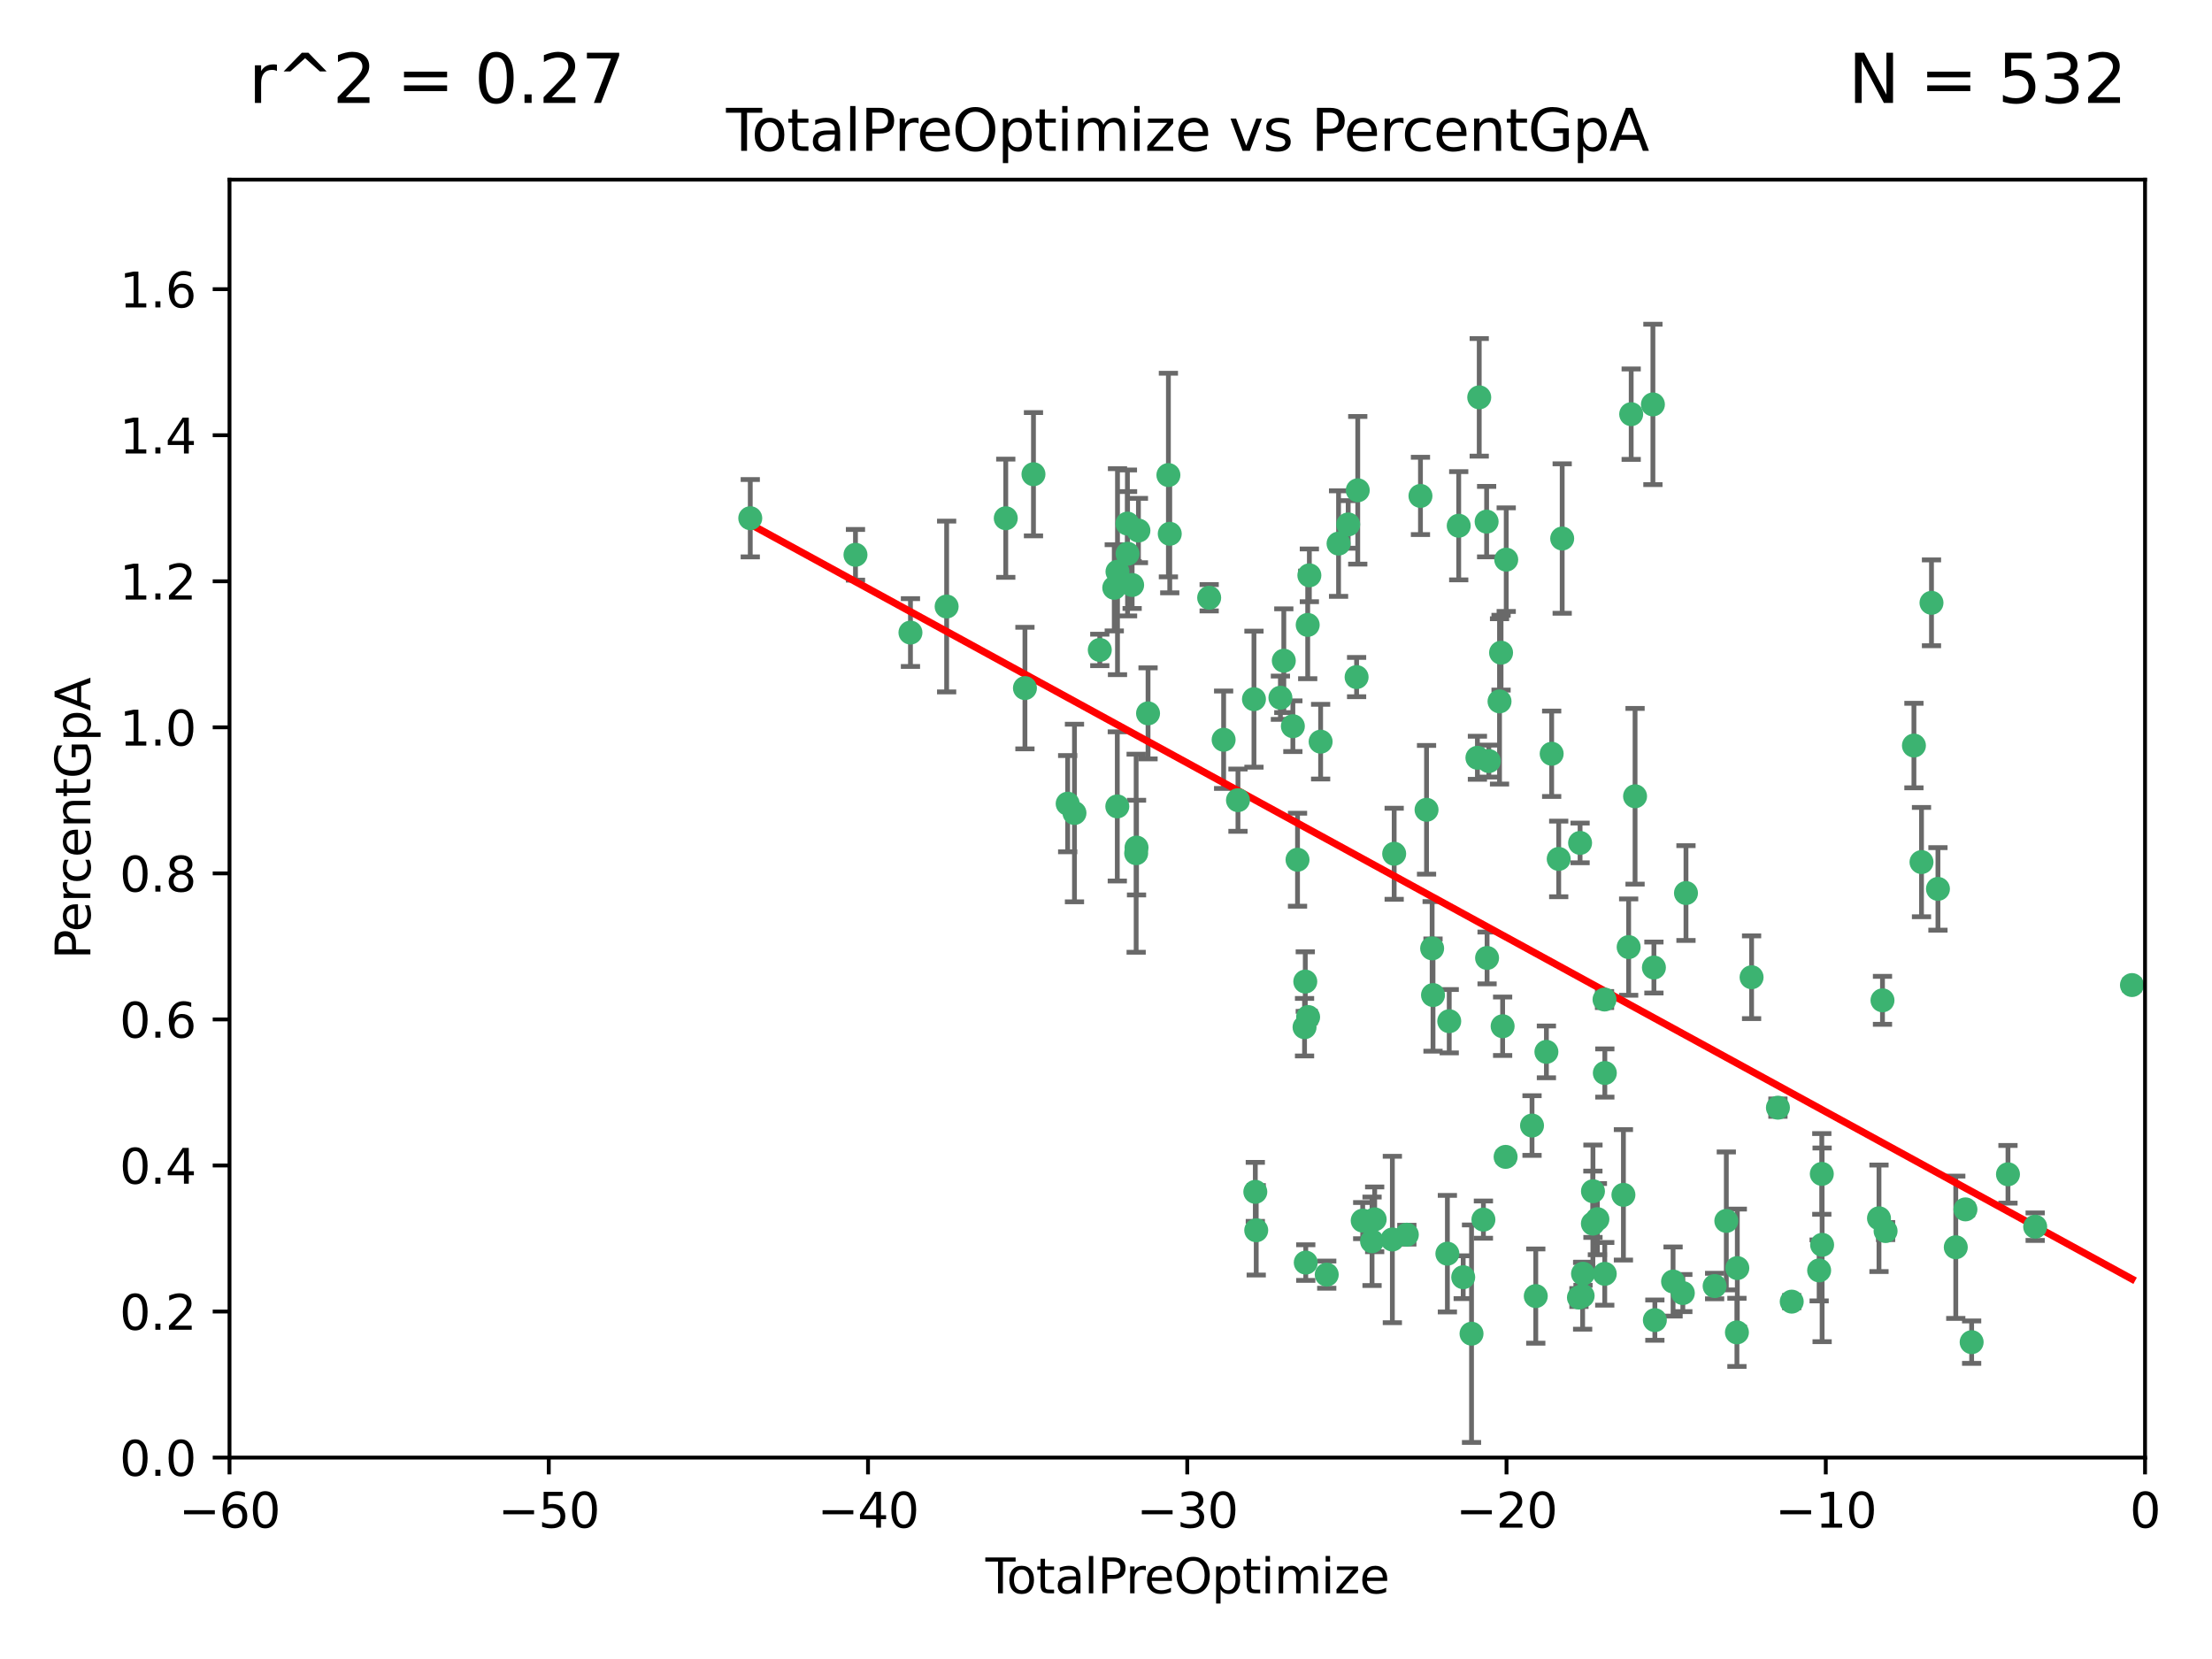 <?xml version="1.0" encoding="utf-8" standalone="no"?>
<!DOCTYPE svg PUBLIC "-//W3C//DTD SVG 1.1//EN"
  "http://www.w3.org/Graphics/SVG/1.1/DTD/svg11.dtd">
<svg xmlns:xlink="http://www.w3.org/1999/xlink" width="460.8pt" height="345.6pt" viewBox="0 0 460.8 345.6" xmlns="http://www.w3.org/2000/svg" version="1.1">
 <defs>
  <style type="text/css">*{stroke-linejoin: round; stroke-linecap: butt}</style>
 </defs>
 <g id="figure_1">
  <g id="patch_1">
   <path d="M 0 345.6 
L 460.8 345.6 
L 460.8 0 
L 0 0 
z
" style="fill: #ffffff"/>
  </g>
  <g id="axes_1">
   <g id="patch_2">
    <path d="M 47.81 303.64 
L 446.85 303.64 
L 446.85 37.422 
L 47.81 37.422 
z
" style="fill: #ffffff"/>
   </g>
   <g id="PathCollection_1">
    <defs>
     <path id="md86293b5f6" d="M 0 1.118 
C 0.297 1.118 0.581 1 0.791 0.791 
C 1 0.581 1.118 0.297 1.118 0 
C 1.118 -0.297 1 -0.581 0.791 -0.791 
C 0.581 -1 0.297 -1.118 0 -1.118 
C -0.297 -1.118 -0.581 -1 -0.791 -0.791 
C -1 -0.581 -1.118 -0.297 -1.118 0 
C -1.118 0.297 -1 0.581 -0.791 0.791 
C -0.581 1 -0.297 1.118 0 1.118 
z
" style="stroke: #3cb371"/>
    </defs>
    <g clip-path="url(#pe22715d2dd)">
     <use xlink:href="#md86293b5f6" x="156.294" y="107.951" style="fill: #3cb371; stroke: #3cb371"/>
     <use xlink:href="#md86293b5f6" x="178.212" y="115.575" style="fill: #3cb371; stroke: #3cb371"/>
     <use xlink:href="#md86293b5f6" x="189.665" y="131.776" style="fill: #3cb371; stroke: #3cb371"/>
     <use xlink:href="#md86293b5f6" x="197.202" y="126.349" style="fill: #3cb371; stroke: #3cb371"/>
     <use xlink:href="#md86293b5f6" x="209.52" y="107.957" style="fill: #3cb371; stroke: #3cb371"/>
     <use xlink:href="#md86293b5f6" x="213.513" y="143.342" style="fill: #3cb371; stroke: #3cb371"/>
     <use xlink:href="#md86293b5f6" x="215.291" y="98.789" style="fill: #3cb371; stroke: #3cb371"/>
     <use xlink:href="#md86293b5f6" x="222.415" y="167.422" style="fill: #3cb371; stroke: #3cb371"/>
     <use xlink:href="#md86293b5f6" x="223.833" y="169.365" style="fill: #3cb371; stroke: #3cb371"/>
     <use xlink:href="#md86293b5f6" x="229.106" y="135.393" style="fill: #3cb371; stroke: #3cb371"/>
     <use xlink:href="#md86293b5f6" x="232.122" y="122.451" style="fill: #3cb371; stroke: #3cb371"/>
     <use xlink:href="#md86293b5f6" x="232.754" y="167.989" style="fill: #3cb371; stroke: #3cb371"/>
     <use xlink:href="#md86293b5f6" x="232.794" y="119.09" style="fill: #3cb371; stroke: #3cb371"/>
     <use xlink:href="#md86293b5f6" x="234.863" y="109.073" style="fill: #3cb371; stroke: #3cb371"/>
     <use xlink:href="#md86293b5f6" x="234.891" y="115.354" style="fill: #3cb371; stroke: #3cb371"/>
     <use xlink:href="#md86293b5f6" x="235.845" y="121.866" style="fill: #3cb371; stroke: #3cb371"/>
     <use xlink:href="#md86293b5f6" x="236.683" y="177.743" style="fill: #3cb371; stroke: #3cb371"/>
     <use xlink:href="#md86293b5f6" x="236.759" y="176.567" style="fill: #3cb371; stroke: #3cb371"/>
     <use xlink:href="#md86293b5f6" x="237.156" y="110.522" style="fill: #3cb371; stroke: #3cb371"/>
     <use xlink:href="#md86293b5f6" x="239.159" y="148.608" style="fill: #3cb371; stroke: #3cb371"/>
     <use xlink:href="#md86293b5f6" x="243.399" y="98.963" style="fill: #3cb371; stroke: #3cb371"/>
     <use xlink:href="#md86293b5f6" x="243.682" y="111.2" style="fill: #3cb371; stroke: #3cb371"/>
     <use xlink:href="#md86293b5f6" x="251.892" y="124.52" style="fill: #3cb371; stroke: #3cb371"/>
     <use xlink:href="#md86293b5f6" x="254.904" y="154.103" style="fill: #3cb371; stroke: #3cb371"/>
     <use xlink:href="#md86293b5f6" x="257.892" y="166.69" style="fill: #3cb371; stroke: #3cb371"/>
     <use xlink:href="#md86293b5f6" x="261.223" y="145.65" style="fill: #3cb371; stroke: #3cb371"/>
     <use xlink:href="#md86293b5f6" x="261.505" y="248.282" style="fill: #3cb371; stroke: #3cb371"/>
     <use xlink:href="#md86293b5f6" x="261.695" y="256.291" style="fill: #3cb371; stroke: #3cb371"/>
     <use xlink:href="#md86293b5f6" x="266.733" y="145.347" style="fill: #3cb371; stroke: #3cb371"/>
     <use xlink:href="#md86293b5f6" x="267.441" y="137.636" style="fill: #3cb371; stroke: #3cb371"/>
     <use xlink:href="#md86293b5f6" x="269.328" y="151.28" style="fill: #3cb371; stroke: #3cb371"/>
     <use xlink:href="#md86293b5f6" x="270.299" y="179.097" style="fill: #3cb371; stroke: #3cb371"/>
     <use xlink:href="#md86293b5f6" x="271.762" y="213.983" style="fill: #3cb371; stroke: #3cb371"/>
     <use xlink:href="#md86293b5f6" x="271.914" y="204.479" style="fill: #3cb371; stroke: #3cb371"/>
     <use xlink:href="#md86293b5f6" x="272.014" y="263.021" style="fill: #3cb371; stroke: #3cb371"/>
     <use xlink:href="#md86293b5f6" x="272.419" y="130.18" style="fill: #3cb371; stroke: #3cb371"/>
     <use xlink:href="#md86293b5f6" x="272.504" y="211.868" style="fill: #3cb371; stroke: #3cb371"/>
     <use xlink:href="#md86293b5f6" x="272.764" y="119.85" style="fill: #3cb371; stroke: #3cb371"/>
     <use xlink:href="#md86293b5f6" x="275.111" y="154.504" style="fill: #3cb371; stroke: #3cb371"/>
     <use xlink:href="#md86293b5f6" x="276.383" y="265.529" style="fill: #3cb371; stroke: #3cb371"/>
     <use xlink:href="#md86293b5f6" x="278.846" y="113.24" style="fill: #3cb371; stroke: #3cb371"/>
     <use xlink:href="#md86293b5f6" x="280.853" y="109.247" style="fill: #3cb371; stroke: #3cb371"/>
     <use xlink:href="#md86293b5f6" x="282.605" y="141.05" style="fill: #3cb371; stroke: #3cb371"/>
     <use xlink:href="#md86293b5f6" x="282.845" y="102.138" style="fill: #3cb371; stroke: #3cb371"/>
     <use xlink:href="#md86293b5f6" x="283.875" y="254.273" style="fill: #3cb371; stroke: #3cb371"/>
     <use xlink:href="#md86293b5f6" x="285.823" y="258.58" style="fill: #3cb371; stroke: #3cb371"/>
     <use xlink:href="#md86293b5f6" x="286.369" y="254.01" style="fill: #3cb371; stroke: #3cb371"/>
     <use xlink:href="#md86293b5f6" x="290.054" y="258.208" style="fill: #3cb371; stroke: #3cb371"/>
     <use xlink:href="#md86293b5f6" x="290.433" y="177.854" style="fill: #3cb371; stroke: #3cb371"/>
     <use xlink:href="#md86293b5f6" x="293.069" y="257.207" style="fill: #3cb371; stroke: #3cb371"/>
     <use xlink:href="#md86293b5f6" x="295.908" y="103.31" style="fill: #3cb371; stroke: #3cb371"/>
     <use xlink:href="#md86293b5f6" x="297.175" y="168.695" style="fill: #3cb371; stroke: #3cb371"/>
     <use xlink:href="#md86293b5f6" x="298.341" y="197.563" style="fill: #3cb371; stroke: #3cb371"/>
     <use xlink:href="#md86293b5f6" x="298.522" y="207.289" style="fill: #3cb371; stroke: #3cb371"/>
     <use xlink:href="#md86293b5f6" x="301.517" y="261.164" style="fill: #3cb371; stroke: #3cb371"/>
     <use xlink:href="#md86293b5f6" x="301.902" y="212.736" style="fill: #3cb371; stroke: #3cb371"/>
     <use xlink:href="#md86293b5f6" x="303.879" y="109.521" style="fill: #3cb371; stroke: #3cb371"/>
     <use xlink:href="#md86293b5f6" x="304.812" y="266.067" style="fill: #3cb371; stroke: #3cb371"/>
     <use xlink:href="#md86293b5f6" x="306.546" y="277.831" style="fill: #3cb371; stroke: #3cb371"/>
     <use xlink:href="#md86293b5f6" x="307.773" y="157.857" style="fill: #3cb371; stroke: #3cb371"/>
     <use xlink:href="#md86293b5f6" x="308.151" y="82.775" style="fill: #3cb371; stroke: #3cb371"/>
     <use xlink:href="#md86293b5f6" x="309.022" y="254.066" style="fill: #3cb371; stroke: #3cb371"/>
     <use xlink:href="#md86293b5f6" x="309.691" y="108.666" style="fill: #3cb371; stroke: #3cb371"/>
     <use xlink:href="#md86293b5f6" x="309.785" y="199.56" style="fill: #3cb371; stroke: #3cb371"/>
     <use xlink:href="#md86293b5f6" x="310.151" y="158.548" style="fill: #3cb371; stroke: #3cb371"/>
     <use xlink:href="#md86293b5f6" x="312.379" y="146.112" style="fill: #3cb371; stroke: #3cb371"/>
     <use xlink:href="#md86293b5f6" x="312.699" y="135.965" style="fill: #3cb371; stroke: #3cb371"/>
     <use xlink:href="#md86293b5f6" x="313.025" y="213.785" style="fill: #3cb371; stroke: #3cb371"/>
     <use xlink:href="#md86293b5f6" x="313.646" y="240.997" style="fill: #3cb371; stroke: #3cb371"/>
     <use xlink:href="#md86293b5f6" x="313.774" y="116.584" style="fill: #3cb371; stroke: #3cb371"/>
     <use xlink:href="#md86293b5f6" x="319.149" y="234.471" style="fill: #3cb371; stroke: #3cb371"/>
     <use xlink:href="#md86293b5f6" x="319.93" y="269.997" style="fill: #3cb371; stroke: #3cb371"/>
     <use xlink:href="#md86293b5f6" x="322.145" y="219.122" style="fill: #3cb371; stroke: #3cb371"/>
     <use xlink:href="#md86293b5f6" x="323.241" y="157.021" style="fill: #3cb371; stroke: #3cb371"/>
     <use xlink:href="#md86293b5f6" x="324.709" y="178.931" style="fill: #3cb371; stroke: #3cb371"/>
     <use xlink:href="#md86293b5f6" x="325.433" y="112.186" style="fill: #3cb371; stroke: #3cb371"/>
     <use xlink:href="#md86293b5f6" x="328.923" y="270.301" style="fill: #3cb371; stroke: #3cb371"/>
     <use xlink:href="#md86293b5f6" x="329.161" y="175.595" style="fill: #3cb371; stroke: #3cb371"/>
     <use xlink:href="#md86293b5f6" x="329.692" y="269.943" style="fill: #3cb371; stroke: #3cb371"/>
     <use xlink:href="#md86293b5f6" x="329.771" y="265.342" style="fill: #3cb371; stroke: #3cb371"/>
     <use xlink:href="#md86293b5f6" x="331.828" y="254.899" style="fill: #3cb371; stroke: #3cb371"/>
     <use xlink:href="#md86293b5f6" x="331.843" y="248.154" style="fill: #3cb371; stroke: #3cb371"/>
     <use xlink:href="#md86293b5f6" x="332.766" y="253.968" style="fill: #3cb371; stroke: #3cb371"/>
     <use xlink:href="#md86293b5f6" x="334.252" y="208.219" style="fill: #3cb371; stroke: #3cb371"/>
     <use xlink:href="#md86293b5f6" x="334.3" y="265.364" style="fill: #3cb371; stroke: #3cb371"/>
     <use xlink:href="#md86293b5f6" x="334.316" y="223.528" style="fill: #3cb371; stroke: #3cb371"/>
     <use xlink:href="#md86293b5f6" x="338.189" y="248.906" style="fill: #3cb371; stroke: #3cb371"/>
     <use xlink:href="#md86293b5f6" x="339.279" y="197.297" style="fill: #3cb371; stroke: #3cb371"/>
     <use xlink:href="#md86293b5f6" x="339.806" y="86.28" style="fill: #3cb371; stroke: #3cb371"/>
     <use xlink:href="#md86293b5f6" x="340.614" y="165.878" style="fill: #3cb371; stroke: #3cb371"/>
     <use xlink:href="#md86293b5f6" x="344.331" y="84.247" style="fill: #3cb371; stroke: #3cb371"/>
     <use xlink:href="#md86293b5f6" x="344.541" y="201.554" style="fill: #3cb371; stroke: #3cb371"/>
     <use xlink:href="#md86293b5f6" x="344.738" y="275.006" style="fill: #3cb371; stroke: #3cb371"/>
     <use xlink:href="#md86293b5f6" x="348.531" y="266.966" style="fill: #3cb371; stroke: #3cb371"/>
     <use xlink:href="#md86293b5f6" x="350.564" y="269.367" style="fill: #3cb371; stroke: #3cb371"/>
     <use xlink:href="#md86293b5f6" x="351.22" y="186.039" style="fill: #3cb371; stroke: #3cb371"/>
     <use xlink:href="#md86293b5f6" x="357.188" y="267.907" style="fill: #3cb371; stroke: #3cb371"/>
     <use xlink:href="#md86293b5f6" x="359.623" y="254.34" style="fill: #3cb371; stroke: #3cb371"/>
     <use xlink:href="#md86293b5f6" x="361.833" y="277.561" style="fill: #3cb371; stroke: #3cb371"/>
     <use xlink:href="#md86293b5f6" x="361.914" y="264.164" style="fill: #3cb371; stroke: #3cb371"/>
     <use xlink:href="#md86293b5f6" x="364.887" y="203.579" style="fill: #3cb371; stroke: #3cb371"/>
     <use xlink:href="#md86293b5f6" x="370.375" y="230.749" style="fill: #3cb371; stroke: #3cb371"/>
     <use xlink:href="#md86293b5f6" x="373.248" y="271.153" style="fill: #3cb371; stroke: #3cb371"/>
     <use xlink:href="#md86293b5f6" x="378.961" y="264.651" style="fill: #3cb371; stroke: #3cb371"/>
     <use xlink:href="#md86293b5f6" x="379.515" y="244.548" style="fill: #3cb371; stroke: #3cb371"/>
     <use xlink:href="#md86293b5f6" x="379.581" y="259.321" style="fill: #3cb371; stroke: #3cb371"/>
     <use xlink:href="#md86293b5f6" x="391.428" y="253.793" style="fill: #3cb371; stroke: #3cb371"/>
     <use xlink:href="#md86293b5f6" x="392.157" y="208.386" style="fill: #3cb371; stroke: #3cb371"/>
     <use xlink:href="#md86293b5f6" x="392.803" y="256.451" style="fill: #3cb371; stroke: #3cb371"/>
     <use xlink:href="#md86293b5f6" x="398.706" y="155.313" style="fill: #3cb371; stroke: #3cb371"/>
     <use xlink:href="#md86293b5f6" x="400.283" y="179.587" style="fill: #3cb371; stroke: #3cb371"/>
     <use xlink:href="#md86293b5f6" x="402.364" y="125.576" style="fill: #3cb371; stroke: #3cb371"/>
     <use xlink:href="#md86293b5f6" x="403.71" y="185.174" style="fill: #3cb371; stroke: #3cb371"/>
     <use xlink:href="#md86293b5f6" x="407.425" y="259.827" style="fill: #3cb371; stroke: #3cb371"/>
     <use xlink:href="#md86293b5f6" x="409.437" y="251.937" style="fill: #3cb371; stroke: #3cb371"/>
     <use xlink:href="#md86293b5f6" x="410.73" y="279.596" style="fill: #3cb371; stroke: #3cb371"/>
     <use xlink:href="#md86293b5f6" x="418.298" y="244.627" style="fill: #3cb371; stroke: #3cb371"/>
     <use xlink:href="#md86293b5f6" x="423.965" y="255.54" style="fill: #3cb371; stroke: #3cb371"/>
     <use xlink:href="#md86293b5f6" x="444.125" y="205.206" style="fill: #3cb371; stroke: #3cb371"/>
    </g>
   </g>
   <g id="matplotlib.axis_1">
    <g id="xtick_1">
     <g id="line2d_1">
      <defs>
       <path id="m45a1b8e03c" d="M 0 0 
L 0 3.5 
" style="stroke: #000000; stroke-width: 0.8"/>
      </defs>
      <g>
       <use xlink:href="#m45a1b8e03c" x="47.81" y="303.64" style="stroke: #000000; stroke-width: 0.8"/>
      </g>
     </g>
     <g id="text_1">
      <!-- −60 -->
      <g transform="translate(37.258 318.238)scale(0.1 -0.1)">
       <defs>
        <path id="DejaVuSans-2212" d="M 678 2272 
L 4684 2272 
L 4684 1741 
L 678 1741 
L 678 2272 
z
" transform="scale(0.016)"/>
        <path id="DejaVuSans-36" d="M 2113 2584 
Q 1688 2584 1439 2293 
Q 1191 2003 1191 1497 
Q 1191 994 1439 701 
Q 1688 409 2113 409 
Q 2538 409 2786 701 
Q 3034 994 3034 1497 
Q 3034 2003 2786 2293 
Q 2538 2584 2113 2584 
z
M 3366 4563 
L 3366 3988 
Q 3128 4100 2886 4159 
Q 2644 4219 2406 4219 
Q 1781 4219 1451 3797 
Q 1122 3375 1075 2522 
Q 1259 2794 1537 2939 
Q 1816 3084 2150 3084 
Q 2853 3084 3261 2657 
Q 3669 2231 3669 1497 
Q 3669 778 3244 343 
Q 2819 -91 2113 -91 
Q 1303 -91 875 529 
Q 447 1150 447 2328 
Q 447 3434 972 4092 
Q 1497 4750 2381 4750 
Q 2619 4750 2861 4703 
Q 3103 4656 3366 4563 
z
" transform="scale(0.016)"/>
        <path id="DejaVuSans-30" d="M 2034 4250 
Q 1547 4250 1301 3770 
Q 1056 3291 1056 2328 
Q 1056 1369 1301 889 
Q 1547 409 2034 409 
Q 2525 409 2770 889 
Q 3016 1369 3016 2328 
Q 3016 3291 2770 3770 
Q 2525 4250 2034 4250 
z
M 2034 4750 
Q 2819 4750 3233 4129 
Q 3647 3509 3647 2328 
Q 3647 1150 3233 529 
Q 2819 -91 2034 -91 
Q 1250 -91 836 529 
Q 422 1150 422 2328 
Q 422 3509 836 4129 
Q 1250 4750 2034 4750 
z
" transform="scale(0.016)"/>
       </defs>
       <use xlink:href="#DejaVuSans-2212"/>
       <use xlink:href="#DejaVuSans-36" x="83.789"/>
       <use xlink:href="#DejaVuSans-30" x="147.412"/>
      </g>
     </g>
    </g>
    <g id="xtick_2">
     <g id="line2d_2">
      <g>
       <use xlink:href="#m45a1b8e03c" x="114.317" y="303.64" style="stroke: #000000; stroke-width: 0.8"/>
      </g>
     </g>
     <g id="text_2">
      <!-- −50 -->
      <g transform="translate(103.764 318.238)scale(0.1 -0.1)">
       <defs>
        <path id="DejaVuSans-35" d="M 691 4666 
L 3169 4666 
L 3169 4134 
L 1269 4134 
L 1269 2991 
Q 1406 3038 1543 3061 
Q 1681 3084 1819 3084 
Q 2600 3084 3056 2656 
Q 3513 2228 3513 1497 
Q 3513 744 3044 326 
Q 2575 -91 1722 -91 
Q 1428 -91 1123 -41 
Q 819 9 494 109 
L 494 744 
Q 775 591 1075 516 
Q 1375 441 1709 441 
Q 2250 441 2565 725 
Q 2881 1009 2881 1497 
Q 2881 1984 2565 2268 
Q 2250 2553 1709 2553 
Q 1456 2553 1204 2497 
Q 953 2441 691 2322 
L 691 4666 
z
" transform="scale(0.016)"/>
       </defs>
       <use xlink:href="#DejaVuSans-2212"/>
       <use xlink:href="#DejaVuSans-35" x="83.789"/>
       <use xlink:href="#DejaVuSans-30" x="147.412"/>
      </g>
     </g>
    </g>
    <g id="xtick_3">
     <g id="line2d_3">
      <g>
       <use xlink:href="#m45a1b8e03c" x="180.823" y="303.64" style="stroke: #000000; stroke-width: 0.8"/>
      </g>
     </g>
     <g id="text_3">
      <!-- −40 -->
      <g transform="translate(170.271 318.238)scale(0.1 -0.1)">
       <defs>
        <path id="DejaVuSans-34" d="M 2419 4116 
L 825 1625 
L 2419 1625 
L 2419 4116 
z
M 2253 4666 
L 3047 4666 
L 3047 1625 
L 3713 1625 
L 3713 1100 
L 3047 1100 
L 3047 0 
L 2419 0 
L 2419 1100 
L 313 1100 
L 313 1709 
L 2253 4666 
z
" transform="scale(0.016)"/>
       </defs>
       <use xlink:href="#DejaVuSans-2212"/>
       <use xlink:href="#DejaVuSans-34" x="83.789"/>
       <use xlink:href="#DejaVuSans-30" x="147.412"/>
      </g>
     </g>
    </g>
    <g id="xtick_4">
     <g id="line2d_4">
      <g>
       <use xlink:href="#m45a1b8e03c" x="247.33" y="303.64" style="stroke: #000000; stroke-width: 0.8"/>
      </g>
     </g>
     <g id="text_4">
      <!-- −30 -->
      <g transform="translate(236.778 318.238)scale(0.1 -0.1)">
       <defs>
        <path id="DejaVuSans-33" d="M 2597 2516 
Q 3050 2419 3304 2112 
Q 3559 1806 3559 1356 
Q 3559 666 3084 287 
Q 2609 -91 1734 -91 
Q 1441 -91 1130 -33 
Q 819 25 488 141 
L 488 750 
Q 750 597 1062 519 
Q 1375 441 1716 441 
Q 2309 441 2620 675 
Q 2931 909 2931 1356 
Q 2931 1769 2642 2001 
Q 2353 2234 1838 2234 
L 1294 2234 
L 1294 2753 
L 1863 2753 
Q 2328 2753 2575 2939 
Q 2822 3125 2822 3475 
Q 2822 3834 2567 4026 
Q 2313 4219 1838 4219 
Q 1578 4219 1281 4162 
Q 984 4106 628 3988 
L 628 4550 
Q 988 4650 1302 4700 
Q 1616 4750 1894 4750 
Q 2613 4750 3031 4423 
Q 3450 4097 3450 3541 
Q 3450 3153 3228 2886 
Q 3006 2619 2597 2516 
z
" transform="scale(0.016)"/>
       </defs>
       <use xlink:href="#DejaVuSans-2212"/>
       <use xlink:href="#DejaVuSans-33" x="83.789"/>
       <use xlink:href="#DejaVuSans-30" x="147.412"/>
      </g>
     </g>
    </g>
    <g id="xtick_5">
     <g id="line2d_5">
      <g>
       <use xlink:href="#m45a1b8e03c" x="313.837" y="303.64" style="stroke: #000000; stroke-width: 0.8"/>
      </g>
     </g>
     <g id="text_5">
      <!-- −20 -->
      <g transform="translate(303.284 318.238)scale(0.1 -0.1)">
       <defs>
        <path id="DejaVuSans-32" d="M 1228 531 
L 3431 531 
L 3431 0 
L 469 0 
L 469 531 
Q 828 903 1448 1529 
Q 2069 2156 2228 2338 
Q 2531 2678 2651 2914 
Q 2772 3150 2772 3378 
Q 2772 3750 2511 3984 
Q 2250 4219 1831 4219 
Q 1534 4219 1204 4116 
Q 875 4013 500 3803 
L 500 4441 
Q 881 4594 1212 4672 
Q 1544 4750 1819 4750 
Q 2544 4750 2975 4387 
Q 3406 4025 3406 3419 
Q 3406 3131 3298 2873 
Q 3191 2616 2906 2266 
Q 2828 2175 2409 1742 
Q 1991 1309 1228 531 
z
" transform="scale(0.016)"/>
       </defs>
       <use xlink:href="#DejaVuSans-2212"/>
       <use xlink:href="#DejaVuSans-32" x="83.789"/>
       <use xlink:href="#DejaVuSans-30" x="147.412"/>
      </g>
     </g>
    </g>
    <g id="xtick_6">
     <g id="line2d_6">
      <g>
       <use xlink:href="#m45a1b8e03c" x="380.343" y="303.64" style="stroke: #000000; stroke-width: 0.8"/>
      </g>
     </g>
     <g id="text_6">
      <!-- −10 -->
      <g transform="translate(369.791 318.238)scale(0.1 -0.1)">
       <defs>
        <path id="DejaVuSans-31" d="M 794 531 
L 1825 531 
L 1825 4091 
L 703 3866 
L 703 4441 
L 1819 4666 
L 2450 4666 
L 2450 531 
L 3481 531 
L 3481 0 
L 794 0 
L 794 531 
z
" transform="scale(0.016)"/>
       </defs>
       <use xlink:href="#DejaVuSans-2212"/>
       <use xlink:href="#DejaVuSans-31" x="83.789"/>
       <use xlink:href="#DejaVuSans-30" x="147.412"/>
      </g>
     </g>
    </g>
    <g id="xtick_7">
     <g id="line2d_7">
      <g>
       <use xlink:href="#m45a1b8e03c" x="446.85" y="303.64" style="stroke: #000000; stroke-width: 0.8"/>
      </g>
     </g>
     <g id="text_7">
      <!-- 0 -->
      <g transform="translate(443.669 318.238)scale(0.1 -0.1)">
       <use xlink:href="#DejaVuSans-30"/>
      </g>
     </g>
    </g>
    <g id="text_8">
     <!-- TotalPreOptimize -->
     <g transform="translate(205.287 331.917)scale(0.1 -0.1)">
      <defs>
       <path id="DejaVuSans-54" d="M -19 4666 
L 3928 4666 
L 3928 4134 
L 2272 4134 
L 2272 0 
L 1638 0 
L 1638 4134 
L -19 4134 
L -19 4666 
z
" transform="scale(0.016)"/>
       <path id="DejaVuSans-6f" d="M 1959 3097 
Q 1497 3097 1228 2736 
Q 959 2375 959 1747 
Q 959 1119 1226 758 
Q 1494 397 1959 397 
Q 2419 397 2687 759 
Q 2956 1122 2956 1747 
Q 2956 2369 2687 2733 
Q 2419 3097 1959 3097 
z
M 1959 3584 
Q 2709 3584 3137 3096 
Q 3566 2609 3566 1747 
Q 3566 888 3137 398 
Q 2709 -91 1959 -91 
Q 1206 -91 779 398 
Q 353 888 353 1747 
Q 353 2609 779 3096 
Q 1206 3584 1959 3584 
z
" transform="scale(0.016)"/>
       <path id="DejaVuSans-74" d="M 1172 4494 
L 1172 3500 
L 2356 3500 
L 2356 3053 
L 1172 3053 
L 1172 1153 
Q 1172 725 1289 603 
Q 1406 481 1766 481 
L 2356 481 
L 2356 0 
L 1766 0 
Q 1100 0 847 248 
Q 594 497 594 1153 
L 594 3053 
L 172 3053 
L 172 3500 
L 594 3500 
L 594 4494 
L 1172 4494 
z
" transform="scale(0.016)"/>
       <path id="DejaVuSans-61" d="M 2194 1759 
Q 1497 1759 1228 1600 
Q 959 1441 959 1056 
Q 959 750 1161 570 
Q 1363 391 1709 391 
Q 2188 391 2477 730 
Q 2766 1069 2766 1631 
L 2766 1759 
L 2194 1759 
z
M 3341 1997 
L 3341 0 
L 2766 0 
L 2766 531 
Q 2569 213 2275 61 
Q 1981 -91 1556 -91 
Q 1019 -91 701 211 
Q 384 513 384 1019 
Q 384 1609 779 1909 
Q 1175 2209 1959 2209 
L 2766 2209 
L 2766 2266 
Q 2766 2663 2505 2880 
Q 2244 3097 1772 3097 
Q 1472 3097 1187 3025 
Q 903 2953 641 2809 
L 641 3341 
Q 956 3463 1253 3523 
Q 1550 3584 1831 3584 
Q 2591 3584 2966 3190 
Q 3341 2797 3341 1997 
z
" transform="scale(0.016)"/>
       <path id="DejaVuSans-6c" d="M 603 4863 
L 1178 4863 
L 1178 0 
L 603 0 
L 603 4863 
z
" transform="scale(0.016)"/>
       <path id="DejaVuSans-50" d="M 1259 4147 
L 1259 2394 
L 2053 2394 
Q 2494 2394 2734 2622 
Q 2975 2850 2975 3272 
Q 2975 3691 2734 3919 
Q 2494 4147 2053 4147 
L 1259 4147 
z
M 628 4666 
L 2053 4666 
Q 2838 4666 3239 4311 
Q 3641 3956 3641 3272 
Q 3641 2581 3239 2228 
Q 2838 1875 2053 1875 
L 1259 1875 
L 1259 0 
L 628 0 
L 628 4666 
z
" transform="scale(0.016)"/>
       <path id="DejaVuSans-72" d="M 2631 2963 
Q 2534 3019 2420 3045 
Q 2306 3072 2169 3072 
Q 1681 3072 1420 2755 
Q 1159 2438 1159 1844 
L 1159 0 
L 581 0 
L 581 3500 
L 1159 3500 
L 1159 2956 
Q 1341 3275 1631 3429 
Q 1922 3584 2338 3584 
Q 2397 3584 2469 3576 
Q 2541 3569 2628 3553 
L 2631 2963 
z
" transform="scale(0.016)"/>
       <path id="DejaVuSans-65" d="M 3597 1894 
L 3597 1613 
L 953 1613 
Q 991 1019 1311 708 
Q 1631 397 2203 397 
Q 2534 397 2845 478 
Q 3156 559 3463 722 
L 3463 178 
Q 3153 47 2828 -22 
Q 2503 -91 2169 -91 
Q 1331 -91 842 396 
Q 353 884 353 1716 
Q 353 2575 817 3079 
Q 1281 3584 2069 3584 
Q 2775 3584 3186 3129 
Q 3597 2675 3597 1894 
z
M 3022 2063 
Q 3016 2534 2758 2815 
Q 2500 3097 2075 3097 
Q 1594 3097 1305 2825 
Q 1016 2553 972 2059 
L 3022 2063 
z
" transform="scale(0.016)"/>
       <path id="DejaVuSans-4f" d="M 2522 4238 
Q 1834 4238 1429 3725 
Q 1025 3213 1025 2328 
Q 1025 1447 1429 934 
Q 1834 422 2522 422 
Q 3209 422 3611 934 
Q 4013 1447 4013 2328 
Q 4013 3213 3611 3725 
Q 3209 4238 2522 4238 
z
M 2522 4750 
Q 3503 4750 4090 4092 
Q 4678 3434 4678 2328 
Q 4678 1225 4090 567 
Q 3503 -91 2522 -91 
Q 1538 -91 948 565 
Q 359 1222 359 2328 
Q 359 3434 948 4092 
Q 1538 4750 2522 4750 
z
" transform="scale(0.016)"/>
       <path id="DejaVuSans-70" d="M 1159 525 
L 1159 -1331 
L 581 -1331 
L 581 3500 
L 1159 3500 
L 1159 2969 
Q 1341 3281 1617 3432 
Q 1894 3584 2278 3584 
Q 2916 3584 3314 3078 
Q 3713 2572 3713 1747 
Q 3713 922 3314 415 
Q 2916 -91 2278 -91 
Q 1894 -91 1617 61 
Q 1341 213 1159 525 
z
M 3116 1747 
Q 3116 2381 2855 2742 
Q 2594 3103 2138 3103 
Q 1681 3103 1420 2742 
Q 1159 2381 1159 1747 
Q 1159 1113 1420 752 
Q 1681 391 2138 391 
Q 2594 391 2855 752 
Q 3116 1113 3116 1747 
z
" transform="scale(0.016)"/>
       <path id="DejaVuSans-69" d="M 603 3500 
L 1178 3500 
L 1178 0 
L 603 0 
L 603 3500 
z
M 603 4863 
L 1178 4863 
L 1178 4134 
L 603 4134 
L 603 4863 
z
" transform="scale(0.016)"/>
       <path id="DejaVuSans-6d" d="M 3328 2828 
Q 3544 3216 3844 3400 
Q 4144 3584 4550 3584 
Q 5097 3584 5394 3201 
Q 5691 2819 5691 2113 
L 5691 0 
L 5113 0 
L 5113 2094 
Q 5113 2597 4934 2840 
Q 4756 3084 4391 3084 
Q 3944 3084 3684 2787 
Q 3425 2491 3425 1978 
L 3425 0 
L 2847 0 
L 2847 2094 
Q 2847 2600 2669 2842 
Q 2491 3084 2119 3084 
Q 1678 3084 1418 2786 
Q 1159 2488 1159 1978 
L 1159 0 
L 581 0 
L 581 3500 
L 1159 3500 
L 1159 2956 
Q 1356 3278 1631 3431 
Q 1906 3584 2284 3584 
Q 2666 3584 2933 3390 
Q 3200 3197 3328 2828 
z
" transform="scale(0.016)"/>
       <path id="DejaVuSans-7a" d="M 353 3500 
L 3084 3500 
L 3084 2975 
L 922 459 
L 3084 459 
L 3084 0 
L 275 0 
L 275 525 
L 2438 3041 
L 353 3041 
L 353 3500 
z
" transform="scale(0.016)"/>
      </defs>
      <use xlink:href="#DejaVuSans-54"/>
      <use xlink:href="#DejaVuSans-6f" x="44.084"/>
      <use xlink:href="#DejaVuSans-74" x="105.266"/>
      <use xlink:href="#DejaVuSans-61" x="144.475"/>
      <use xlink:href="#DejaVuSans-6c" x="205.754"/>
      <use xlink:href="#DejaVuSans-50" x="233.537"/>
      <use xlink:href="#DejaVuSans-72" x="292.09"/>
      <use xlink:href="#DejaVuSans-65" x="330.953"/>
      <use xlink:href="#DejaVuSans-4f" x="392.477"/>
      <use xlink:href="#DejaVuSans-70" x="471.188"/>
      <use xlink:href="#DejaVuSans-74" x="534.664"/>
      <use xlink:href="#DejaVuSans-69" x="573.873"/>
      <use xlink:href="#DejaVuSans-6d" x="601.656"/>
      <use xlink:href="#DejaVuSans-69" x="699.068"/>
      <use xlink:href="#DejaVuSans-7a" x="726.852"/>
      <use xlink:href="#DejaVuSans-65" x="779.342"/>
     </g>
    </g>
   </g>
   <g id="matplotlib.axis_2">
    <g id="ytick_1">
     <g id="line2d_8">
      <defs>
       <path id="me738c4168a" d="M 0 0 
L -3.5 0 
" style="stroke: #000000; stroke-width: 0.8"/>
      </defs>
      <g>
       <use xlink:href="#me738c4168a" x="47.81" y="303.64" style="stroke: #000000; stroke-width: 0.8"/>
      </g>
     </g>
     <g id="text_9">
      <!-- 0.0 -->
      <g transform="translate(24.907 307.439)scale(0.1 -0.1)">
       <defs>
        <path id="DejaVuSans-2e" d="M 684 794 
L 1344 794 
L 1344 0 
L 684 0 
L 684 794 
z
" transform="scale(0.016)"/>
       </defs>
       <use xlink:href="#DejaVuSans-30"/>
       <use xlink:href="#DejaVuSans-2e" x="63.623"/>
       <use xlink:href="#DejaVuSans-30" x="95.41"/>
      </g>
     </g>
    </g>
    <g id="ytick_2">
     <g id="line2d_9">
      <g>
       <use xlink:href="#me738c4168a" x="47.81" y="273.215" style="stroke: #000000; stroke-width: 0.8"/>
      </g>
     </g>
     <g id="text_10">
      <!-- 0.2 -->
      <g transform="translate(24.907 277.014)scale(0.1 -0.1)">
       <use xlink:href="#DejaVuSans-30"/>
       <use xlink:href="#DejaVuSans-2e" x="63.623"/>
       <use xlink:href="#DejaVuSans-32" x="95.41"/>
      </g>
     </g>
    </g>
    <g id="ytick_3">
     <g id="line2d_10">
      <g>
       <use xlink:href="#me738c4168a" x="47.81" y="242.79" style="stroke: #000000; stroke-width: 0.8"/>
      </g>
     </g>
     <g id="text_11">
      <!-- 0.4 -->
      <g transform="translate(24.907 246.589)scale(0.1 -0.1)">
       <use xlink:href="#DejaVuSans-30"/>
       <use xlink:href="#DejaVuSans-2e" x="63.623"/>
       <use xlink:href="#DejaVuSans-34" x="95.41"/>
      </g>
     </g>
    </g>
    <g id="ytick_4">
     <g id="line2d_11">
      <g>
       <use xlink:href="#me738c4168a" x="47.81" y="212.365" style="stroke: #000000; stroke-width: 0.8"/>
      </g>
     </g>
     <g id="text_12">
      <!-- 0.6 -->
      <g transform="translate(24.907 216.164)scale(0.1 -0.1)">
       <use xlink:href="#DejaVuSans-30"/>
       <use xlink:href="#DejaVuSans-2e" x="63.623"/>
       <use xlink:href="#DejaVuSans-36" x="95.41"/>
      </g>
     </g>
    </g>
    <g id="ytick_5">
     <g id="line2d_12">
      <g>
       <use xlink:href="#me738c4168a" x="47.81" y="181.94" style="stroke: #000000; stroke-width: 0.8"/>
      </g>
     </g>
     <g id="text_13">
      <!-- 0.8 -->
      <g transform="translate(24.907 185.739)scale(0.1 -0.1)">
       <defs>
        <path id="DejaVuSans-38" d="M 2034 2216 
Q 1584 2216 1326 1975 
Q 1069 1734 1069 1313 
Q 1069 891 1326 650 
Q 1584 409 2034 409 
Q 2484 409 2743 651 
Q 3003 894 3003 1313 
Q 3003 1734 2745 1975 
Q 2488 2216 2034 2216 
z
M 1403 2484 
Q 997 2584 770 2862 
Q 544 3141 544 3541 
Q 544 4100 942 4425 
Q 1341 4750 2034 4750 
Q 2731 4750 3128 4425 
Q 3525 4100 3525 3541 
Q 3525 3141 3298 2862 
Q 3072 2584 2669 2484 
Q 3125 2378 3379 2068 
Q 3634 1759 3634 1313 
Q 3634 634 3220 271 
Q 2806 -91 2034 -91 
Q 1263 -91 848 271 
Q 434 634 434 1313 
Q 434 1759 690 2068 
Q 947 2378 1403 2484 
z
M 1172 3481 
Q 1172 3119 1398 2916 
Q 1625 2713 2034 2713 
Q 2441 2713 2670 2916 
Q 2900 3119 2900 3481 
Q 2900 3844 2670 4047 
Q 2441 4250 2034 4250 
Q 1625 4250 1398 4047 
Q 1172 3844 1172 3481 
z
" transform="scale(0.016)"/>
       </defs>
       <use xlink:href="#DejaVuSans-30"/>
       <use xlink:href="#DejaVuSans-2e" x="63.623"/>
       <use xlink:href="#DejaVuSans-38" x="95.41"/>
      </g>
     </g>
    </g>
    <g id="ytick_6">
     <g id="line2d_13">
      <g>
       <use xlink:href="#me738c4168a" x="47.81" y="151.515" style="stroke: #000000; stroke-width: 0.8"/>
      </g>
     </g>
     <g id="text_14">
      <!-- 1.0 -->
      <g transform="translate(24.907 155.315)scale(0.1 -0.1)">
       <use xlink:href="#DejaVuSans-31"/>
       <use xlink:href="#DejaVuSans-2e" x="63.623"/>
       <use xlink:href="#DejaVuSans-30" x="95.41"/>
      </g>
     </g>
    </g>
    <g id="ytick_7">
     <g id="line2d_14">
      <g>
       <use xlink:href="#me738c4168a" x="47.81" y="121.09" style="stroke: #000000; stroke-width: 0.8"/>
      </g>
     </g>
     <g id="text_15">
      <!-- 1.2 -->
      <g transform="translate(24.907 124.89)scale(0.1 -0.1)">
       <use xlink:href="#DejaVuSans-31"/>
       <use xlink:href="#DejaVuSans-2e" x="63.623"/>
       <use xlink:href="#DejaVuSans-32" x="95.41"/>
      </g>
     </g>
    </g>
    <g id="ytick_8">
     <g id="line2d_15">
      <g>
       <use xlink:href="#me738c4168a" x="47.81" y="90.665" style="stroke: #000000; stroke-width: 0.8"/>
      </g>
     </g>
     <g id="text_16">
      <!-- 1.4 -->
      <g transform="translate(24.907 94.465)scale(0.1 -0.1)">
       <use xlink:href="#DejaVuSans-31"/>
       <use xlink:href="#DejaVuSans-2e" x="63.623"/>
       <use xlink:href="#DejaVuSans-34" x="95.41"/>
      </g>
     </g>
    </g>
    <g id="ytick_9">
     <g id="line2d_16">
      <g>
       <use xlink:href="#me738c4168a" x="47.81" y="60.241" style="stroke: #000000; stroke-width: 0.8"/>
      </g>
     </g>
     <g id="text_17">
      <!-- 1.6 -->
      <g transform="translate(24.907 64.04)scale(0.1 -0.1)">
       <use xlink:href="#DejaVuSans-31"/>
       <use xlink:href="#DejaVuSans-2e" x="63.623"/>
       <use xlink:href="#DejaVuSans-36" x="95.41"/>
      </g>
     </g>
    </g>
    <g id="text_18">
     <!-- PercentGpA -->
     <g transform="translate(18.827 199.807)rotate(-90)scale(0.1 -0.1)">
      <defs>
       <path id="DejaVuSans-63" d="M 3122 3366 
L 3122 2828 
Q 2878 2963 2633 3030 
Q 2388 3097 2138 3097 
Q 1578 3097 1268 2742 
Q 959 2388 959 1747 
Q 959 1106 1268 751 
Q 1578 397 2138 397 
Q 2388 397 2633 464 
Q 2878 531 3122 666 
L 3122 134 
Q 2881 22 2623 -34 
Q 2366 -91 2075 -91 
Q 1284 -91 818 406 
Q 353 903 353 1747 
Q 353 2603 823 3093 
Q 1294 3584 2113 3584 
Q 2378 3584 2631 3529 
Q 2884 3475 3122 3366 
z
" transform="scale(0.016)"/>
       <path id="DejaVuSans-6e" d="M 3513 2113 
L 3513 0 
L 2938 0 
L 2938 2094 
Q 2938 2591 2744 2837 
Q 2550 3084 2163 3084 
Q 1697 3084 1428 2787 
Q 1159 2491 1159 1978 
L 1159 0 
L 581 0 
L 581 3500 
L 1159 3500 
L 1159 2956 
Q 1366 3272 1645 3428 
Q 1925 3584 2291 3584 
Q 2894 3584 3203 3211 
Q 3513 2838 3513 2113 
z
" transform="scale(0.016)"/>
       <path id="DejaVuSans-47" d="M 3809 666 
L 3809 1919 
L 2778 1919 
L 2778 2438 
L 4434 2438 
L 4434 434 
Q 4069 175 3628 42 
Q 3188 -91 2688 -91 
Q 1594 -91 976 548 
Q 359 1188 359 2328 
Q 359 3472 976 4111 
Q 1594 4750 2688 4750 
Q 3144 4750 3555 4637 
Q 3966 4525 4313 4306 
L 4313 3634 
Q 3963 3931 3569 4081 
Q 3175 4231 2741 4231 
Q 1884 4231 1454 3753 
Q 1025 3275 1025 2328 
Q 1025 1384 1454 906 
Q 1884 428 2741 428 
Q 3075 428 3337 486 
Q 3600 544 3809 666 
z
" transform="scale(0.016)"/>
       <path id="DejaVuSans-41" d="M 2188 4044 
L 1331 1722 
L 3047 1722 
L 2188 4044 
z
M 1831 4666 
L 2547 4666 
L 4325 0 
L 3669 0 
L 3244 1197 
L 1141 1197 
L 716 0 
L 50 0 
L 1831 4666 
z
" transform="scale(0.016)"/>
      </defs>
      <use xlink:href="#DejaVuSans-50"/>
      <use xlink:href="#DejaVuSans-65" x="56.678"/>
      <use xlink:href="#DejaVuSans-72" x="118.201"/>
      <use xlink:href="#DejaVuSans-63" x="157.064"/>
      <use xlink:href="#DejaVuSans-65" x="212.045"/>
      <use xlink:href="#DejaVuSans-6e" x="273.568"/>
      <use xlink:href="#DejaVuSans-74" x="336.947"/>
      <use xlink:href="#DejaVuSans-47" x="376.156"/>
      <use xlink:href="#DejaVuSans-70" x="453.646"/>
      <use xlink:href="#DejaVuSans-41" x="517.123"/>
     </g>
    </g>
   </g>
   <g id="LineCollection_1">
    <path d="M 156.294 116.01 
L 156.294 99.892 
" clip-path="url(#pe22715d2dd)" style="fill: none; stroke: #696969"/>
    <path d="M 178.212 120.851 
L 178.212 110.299 
" clip-path="url(#pe22715d2dd)" style="fill: none; stroke: #696969"/>
    <path d="M 189.665 138.84 
L 189.665 124.713 
" clip-path="url(#pe22715d2dd)" style="fill: none; stroke: #696969"/>
    <path d="M 197.202 144.138 
L 197.202 108.561 
" clip-path="url(#pe22715d2dd)" style="fill: none; stroke: #696969"/>
    <path d="M 209.52 120.272 
L 209.52 95.642 
" clip-path="url(#pe22715d2dd)" style="fill: none; stroke: #696969"/>
    <path d="M 213.513 156.005 
L 213.513 130.68 
" clip-path="url(#pe22715d2dd)" style="fill: none; stroke: #696969"/>
    <path d="M 215.291 111.63 
L 215.291 85.948 
" clip-path="url(#pe22715d2dd)" style="fill: none; stroke: #696969"/>
    <path d="M 222.415 177.447 
L 222.415 157.397 
" clip-path="url(#pe22715d2dd)" style="fill: none; stroke: #696969"/>
    <path d="M 223.833 187.867 
L 223.833 150.864 
" clip-path="url(#pe22715d2dd)" style="fill: none; stroke: #696969"/>
    <path d="M 229.106 138.67 
L 229.106 132.116 
" clip-path="url(#pe22715d2dd)" style="fill: none; stroke: #696969"/>
    <path d="M 232.122 131.432 
L 232.122 113.47 
" clip-path="url(#pe22715d2dd)" style="fill: none; stroke: #696969"/>
    <path d="M 232.754 183.526 
L 232.754 152.453 
" clip-path="url(#pe22715d2dd)" style="fill: none; stroke: #696969"/>
    <path d="M 232.794 140.547 
L 232.794 97.632 
" clip-path="url(#pe22715d2dd)" style="fill: none; stroke: #696969"/>
    <path d="M 234.863 120.239 
L 234.863 97.906 
" clip-path="url(#pe22715d2dd)" style="fill: none; stroke: #696969"/>
    <path d="M 234.891 128.306 
L 234.891 102.403 
" clip-path="url(#pe22715d2dd)" style="fill: none; stroke: #696969"/>
    <path d="M 235.845 126.758 
L 235.845 116.975 
" clip-path="url(#pe22715d2dd)" style="fill: none; stroke: #696969"/>
    <path d="M 236.683 198.374 
L 236.683 157.111 
" clip-path="url(#pe22715d2dd)" style="fill: none; stroke: #696969"/>
    <path d="M 236.759 186.432 
L 236.759 166.702 
" clip-path="url(#pe22715d2dd)" style="fill: none; stroke: #696969"/>
    <path d="M 237.156 117.225 
L 237.156 103.819 
" clip-path="url(#pe22715d2dd)" style="fill: none; stroke: #696969"/>
    <path d="M 239.159 158.092 
L 239.159 139.124 
" clip-path="url(#pe22715d2dd)" style="fill: none; stroke: #696969"/>
    <path d="M 243.399 120.172 
L 243.399 77.754 
" clip-path="url(#pe22715d2dd)" style="fill: none; stroke: #696969"/>
    <path d="M 243.682 123.495 
L 243.682 98.905 
" clip-path="url(#pe22715d2dd)" style="fill: none; stroke: #696969"/>
    <path d="M 251.892 127.266 
L 251.892 121.774 
" clip-path="url(#pe22715d2dd)" style="fill: none; stroke: #696969"/>
    <path d="M 254.904 164.251 
L 254.904 143.955 
" clip-path="url(#pe22715d2dd)" style="fill: none; stroke: #696969"/>
    <path d="M 257.892 173.173 
L 257.892 160.208 
" clip-path="url(#pe22715d2dd)" style="fill: none; stroke: #696969"/>
    <path d="M 261.223 159.818 
L 261.223 131.481 
" clip-path="url(#pe22715d2dd)" style="fill: none; stroke: #696969"/>
    <path d="M 261.505 254.426 
L 261.505 242.139 
" clip-path="url(#pe22715d2dd)" style="fill: none; stroke: #696969"/>
    <path d="M 261.695 265.614 
L 261.695 246.969 
" clip-path="url(#pe22715d2dd)" style="fill: none; stroke: #696969"/>
    <path d="M 266.733 149.857 
L 266.733 140.838 
" clip-path="url(#pe22715d2dd)" style="fill: none; stroke: #696969"/>
    <path d="M 267.441 148.442 
L 267.441 126.83 
" clip-path="url(#pe22715d2dd)" style="fill: none; stroke: #696969"/>
    <path d="M 269.328 156.561 
L 269.328 145.999 
" clip-path="url(#pe22715d2dd)" style="fill: none; stroke: #696969"/>
    <path d="M 270.299 188.782 
L 270.299 169.411 
" clip-path="url(#pe22715d2dd)" style="fill: none; stroke: #696969"/>
    <path d="M 271.762 219.972 
L 271.762 207.993 
" clip-path="url(#pe22715d2dd)" style="fill: none; stroke: #696969"/>
    <path d="M 271.914 210.682 
L 271.914 198.277 
" clip-path="url(#pe22715d2dd)" style="fill: none; stroke: #696969"/>
    <path d="M 272.014 266.733 
L 272.014 259.309 
" clip-path="url(#pe22715d2dd)" style="fill: none; stroke: #696969"/>
    <path d="M 272.419 141.385 
L 272.419 118.974 
" clip-path="url(#pe22715d2dd)" style="fill: none; stroke: #696969"/>
    <path d="M 272.504 213.076 
L 272.504 210.66 
" clip-path="url(#pe22715d2dd)" style="fill: none; stroke: #696969"/>
    <path d="M 272.764 125.343 
L 272.764 114.358 
" clip-path="url(#pe22715d2dd)" style="fill: none; stroke: #696969"/>
    <path d="M 275.111 162.279 
L 275.111 146.729 
" clip-path="url(#pe22715d2dd)" style="fill: none; stroke: #696969"/>
    <path d="M 276.383 268.364 
L 276.383 262.695 
" clip-path="url(#pe22715d2dd)" style="fill: none; stroke: #696969"/>
    <path d="M 278.846 124.231 
L 278.846 102.249 
" clip-path="url(#pe22715d2dd)" style="fill: none; stroke: #696969"/>
    <path d="M 280.853 114.203 
L 280.853 104.291 
" clip-path="url(#pe22715d2dd)" style="fill: none; stroke: #696969"/>
    <path d="M 282.605 145.143 
L 282.605 136.956 
" clip-path="url(#pe22715d2dd)" style="fill: none; stroke: #696969"/>
    <path d="M 282.845 117.519 
L 282.845 86.756 
" clip-path="url(#pe22715d2dd)" style="fill: none; stroke: #696969"/>
    <path d="M 283.875 258.038 
L 283.875 250.508 
" clip-path="url(#pe22715d2dd)" style="fill: none; stroke: #696969"/>
    <path d="M 285.823 267.796 
L 285.823 249.365 
" clip-path="url(#pe22715d2dd)" style="fill: none; stroke: #696969"/>
    <path d="M 286.369 260.756 
L 286.369 247.264 
" clip-path="url(#pe22715d2dd)" style="fill: none; stroke: #696969"/>
    <path d="M 290.054 275.54 
L 290.054 240.875 
" clip-path="url(#pe22715d2dd)" style="fill: none; stroke: #696969"/>
    <path d="M 290.433 187.339 
L 290.433 168.369 
" clip-path="url(#pe22715d2dd)" style="fill: none; stroke: #696969"/>
    <path d="M 293.069 259.176 
L 293.069 255.238 
" clip-path="url(#pe22715d2dd)" style="fill: none; stroke: #696969"/>
    <path d="M 295.908 111.363 
L 295.908 95.258 
" clip-path="url(#pe22715d2dd)" style="fill: none; stroke: #696969"/>
    <path d="M 297.175 182.098 
L 297.175 155.292 
" clip-path="url(#pe22715d2dd)" style="fill: none; stroke: #696969"/>
    <path d="M 298.341 207.307 
L 298.341 187.82 
" clip-path="url(#pe22715d2dd)" style="fill: none; stroke: #696969"/>
    <path d="M 298.522 218.978 
L 298.522 195.601 
" clip-path="url(#pe22715d2dd)" style="fill: none; stroke: #696969"/>
    <path d="M 301.517 273.304 
L 301.517 249.024 
" clip-path="url(#pe22715d2dd)" style="fill: none; stroke: #696969"/>
    <path d="M 301.902 219.334 
L 301.902 206.138 
" clip-path="url(#pe22715d2dd)" style="fill: none; stroke: #696969"/>
    <path d="M 303.879 120.797 
L 303.879 98.245 
" clip-path="url(#pe22715d2dd)" style="fill: none; stroke: #696969"/>
    <path d="M 304.812 270.53 
L 304.812 261.603 
" clip-path="url(#pe22715d2dd)" style="fill: none; stroke: #696969"/>
    <path d="M 306.546 300.485 
L 306.546 255.177 
" clip-path="url(#pe22715d2dd)" style="fill: none; stroke: #696969"/>
    <path d="M 307.773 162.339 
L 307.773 153.376 
" clip-path="url(#pe22715d2dd)" style="fill: none; stroke: #696969"/>
    <path d="M 308.151 95.021 
L 308.151 70.528 
" clip-path="url(#pe22715d2dd)" style="fill: none; stroke: #696969"/>
    <path d="M 309.022 257.944 
L 309.022 250.189 
" clip-path="url(#pe22715d2dd)" style="fill: none; stroke: #696969"/>
    <path d="M 309.691 116.004 
L 309.691 101.328 
" clip-path="url(#pe22715d2dd)" style="fill: none; stroke: #696969"/>
    <path d="M 309.785 204.957 
L 309.785 194.162 
" clip-path="url(#pe22715d2dd)" style="fill: none; stroke: #696969"/>
    <path d="M 310.151 161.872 
L 310.151 155.223 
" clip-path="url(#pe22715d2dd)" style="fill: none; stroke: #696969"/>
    <path d="M 312.379 163.332 
L 312.379 128.893 
" clip-path="url(#pe22715d2dd)" style="fill: none; stroke: #696969"/>
    <path d="M 312.699 143.756 
L 312.699 128.173 
" clip-path="url(#pe22715d2dd)" style="fill: none; stroke: #696969"/>
    <path d="M 313.025 219.874 
L 313.025 207.696 
" clip-path="url(#pe22715d2dd)" style="fill: none; stroke: #696969"/>
    <path d="M 313.646 242.069 
L 313.646 239.925 
" clip-path="url(#pe22715d2dd)" style="fill: none; stroke: #696969"/>
    <path d="M 313.774 127.376 
L 313.774 105.792 
" clip-path="url(#pe22715d2dd)" style="fill: none; stroke: #696969"/>
    <path d="M 319.149 240.684 
L 319.149 228.258 
" clip-path="url(#pe22715d2dd)" style="fill: none; stroke: #696969"/>
    <path d="M 319.93 279.81 
L 319.93 260.183 
" clip-path="url(#pe22715d2dd)" style="fill: none; stroke: #696969"/>
    <path d="M 322.145 224.516 
L 322.145 213.729 
" clip-path="url(#pe22715d2dd)" style="fill: none; stroke: #696969"/>
    <path d="M 323.241 165.919 
L 323.241 148.124 
" clip-path="url(#pe22715d2dd)" style="fill: none; stroke: #696969"/>
    <path d="M 324.709 186.805 
L 324.709 171.057 
" clip-path="url(#pe22715d2dd)" style="fill: none; stroke: #696969"/>
    <path d="M 325.433 127.75 
L 325.433 96.622 
" clip-path="url(#pe22715d2dd)" style="fill: none; stroke: #696969"/>
    <path d="M 328.923 272.172 
L 328.923 268.429 
" clip-path="url(#pe22715d2dd)" style="fill: none; stroke: #696969"/>
    <path d="M 329.161 179.732 
L 329.161 171.458 
" clip-path="url(#pe22715d2dd)" style="fill: none; stroke: #696969"/>
    <path d="M 329.692 276.888 
L 329.692 262.999 
" clip-path="url(#pe22715d2dd)" style="fill: none; stroke: #696969"/>
    <path d="M 329.771 267.75 
L 329.771 262.934 
" clip-path="url(#pe22715d2dd)" style="fill: none; stroke: #696969"/>
    <path d="M 331.828 265.839 
L 331.828 243.959 
" clip-path="url(#pe22715d2dd)" style="fill: none; stroke: #696969"/>
    <path d="M 331.843 257.779 
L 331.843 238.529 
" clip-path="url(#pe22715d2dd)" style="fill: none; stroke: #696969"/>
    <path d="M 332.766 261.386 
L 332.766 246.55 
" clip-path="url(#pe22715d2dd)" style="fill: none; stroke: #696969"/>
    <path d="M 334.252 209.893 
L 334.252 206.545 
" clip-path="url(#pe22715d2dd)" style="fill: none; stroke: #696969"/>
    <path d="M 334.3 271.893 
L 334.3 258.835 
" clip-path="url(#pe22715d2dd)" style="fill: none; stroke: #696969"/>
    <path d="M 334.316 228.549 
L 334.316 218.507 
" clip-path="url(#pe22715d2dd)" style="fill: none; stroke: #696969"/>
    <path d="M 338.189 262.487 
L 338.189 235.325 
" clip-path="url(#pe22715d2dd)" style="fill: none; stroke: #696969"/>
    <path d="M 339.279 207.331 
L 339.279 187.263 
" clip-path="url(#pe22715d2dd)" style="fill: none; stroke: #696969"/>
    <path d="M 339.806 95.699 
L 339.806 76.861 
" clip-path="url(#pe22715d2dd)" style="fill: none; stroke: #696969"/>
    <path d="M 340.614 184.176 
L 340.614 147.58 
" clip-path="url(#pe22715d2dd)" style="fill: none; stroke: #696969"/>
    <path d="M 344.331 100.95 
L 344.331 67.543 
" clip-path="url(#pe22715d2dd)" style="fill: none; stroke: #696969"/>
    <path d="M 344.541 206.863 
L 344.541 196.244 
" clip-path="url(#pe22715d2dd)" style="fill: none; stroke: #696969"/>
    <path d="M 344.738 279.201 
L 344.738 270.811 
" clip-path="url(#pe22715d2dd)" style="fill: none; stroke: #696969"/>
    <path d="M 348.531 274.162 
L 348.531 259.77 
" clip-path="url(#pe22715d2dd)" style="fill: none; stroke: #696969"/>
    <path d="M 350.564 273.234 
L 350.564 265.499 
" clip-path="url(#pe22715d2dd)" style="fill: none; stroke: #696969"/>
    <path d="M 351.22 195.914 
L 351.22 176.163 
" clip-path="url(#pe22715d2dd)" style="fill: none; stroke: #696969"/>
    <path d="M 357.188 270.566 
L 357.188 265.248 
" clip-path="url(#pe22715d2dd)" style="fill: none; stroke: #696969"/>
    <path d="M 359.623 268.707 
L 359.623 239.973 
" clip-path="url(#pe22715d2dd)" style="fill: none; stroke: #696969"/>
    <path d="M 361.833 284.661 
L 361.833 270.46 
" clip-path="url(#pe22715d2dd)" style="fill: none; stroke: #696969"/>
    <path d="M 361.914 276.456 
L 361.914 251.873 
" clip-path="url(#pe22715d2dd)" style="fill: none; stroke: #696969"/>
    <path d="M 364.887 212.197 
L 364.887 194.962 
" clip-path="url(#pe22715d2dd)" style="fill: none; stroke: #696969"/>
    <path d="M 370.375 232.56 
L 370.375 228.937 
" clip-path="url(#pe22715d2dd)" style="fill: none; stroke: #696969"/>
    <path d="M 373.248 272.43 
L 373.248 269.875 
" clip-path="url(#pe22715d2dd)" style="fill: none; stroke: #696969"/>
    <path d="M 378.961 270.999 
L 378.961 258.303 
" clip-path="url(#pe22715d2dd)" style="fill: none; stroke: #696969"/>
    <path d="M 379.515 252.954 
L 379.515 236.141 
" clip-path="url(#pe22715d2dd)" style="fill: none; stroke: #696969"/>
    <path d="M 379.581 279.493 
L 379.581 239.149 
" clip-path="url(#pe22715d2dd)" style="fill: none; stroke: #696969"/>
    <path d="M 391.428 264.886 
L 391.428 242.699 
" clip-path="url(#pe22715d2dd)" style="fill: none; stroke: #696969"/>
    <path d="M 392.157 213.379 
L 392.157 203.393 
" clip-path="url(#pe22715d2dd)" style="fill: none; stroke: #696969"/>
    <path d="M 392.803 258.236 
L 392.803 254.665 
" clip-path="url(#pe22715d2dd)" style="fill: none; stroke: #696969"/>
    <path d="M 398.706 164.117 
L 398.706 146.509 
" clip-path="url(#pe22715d2dd)" style="fill: none; stroke: #696969"/>
    <path d="M 400.283 190.971 
L 400.283 168.203 
" clip-path="url(#pe22715d2dd)" style="fill: none; stroke: #696969"/>
    <path d="M 402.364 134.516 
L 402.364 116.637 
" clip-path="url(#pe22715d2dd)" style="fill: none; stroke: #696969"/>
    <path d="M 403.71 193.77 
L 403.71 176.578 
" clip-path="url(#pe22715d2dd)" style="fill: none; stroke: #696969"/>
    <path d="M 407.425 274.649 
L 407.425 245.004 
" clip-path="url(#pe22715d2dd)" style="fill: none; stroke: #696969"/>
    <path d="M 409.437 253.09 
L 409.437 250.783 
" clip-path="url(#pe22715d2dd)" style="fill: none; stroke: #696969"/>
    <path d="M 410.73 284.013 
L 410.73 275.179 
" clip-path="url(#pe22715d2dd)" style="fill: none; stroke: #696969"/>
    <path d="M 418.298 250.633 
L 418.298 238.621 
" clip-path="url(#pe22715d2dd)" style="fill: none; stroke: #696969"/>
    <path d="M 423.965 258.404 
L 423.965 252.675 
" clip-path="url(#pe22715d2dd)" style="fill: none; stroke: #696969"/>
    <path d="M 444.125 206.295 
L 444.125 204.118 
" clip-path="url(#pe22715d2dd)" style="fill: none; stroke: #696969"/>
   </g>
   <g id="line2d_17">
    <defs>
     <path id="m319c788fc0" d="M 2 0 
L -2 -0 
" style="stroke: #696969"/>
    </defs>
    <g clip-path="url(#pe22715d2dd)">
     <use xlink:href="#m319c788fc0" x="156.294" y="116.01" style="fill: #696969; stroke: #696969"/>
     <use xlink:href="#m319c788fc0" x="178.212" y="120.851" style="fill: #696969; stroke: #696969"/>
     <use xlink:href="#m319c788fc0" x="189.665" y="138.84" style="fill: #696969; stroke: #696969"/>
     <use xlink:href="#m319c788fc0" x="197.202" y="144.138" style="fill: #696969; stroke: #696969"/>
     <use xlink:href="#m319c788fc0" x="209.52" y="120.272" style="fill: #696969; stroke: #696969"/>
     <use xlink:href="#m319c788fc0" x="213.513" y="156.005" style="fill: #696969; stroke: #696969"/>
     <use xlink:href="#m319c788fc0" x="215.291" y="111.63" style="fill: #696969; stroke: #696969"/>
     <use xlink:href="#m319c788fc0" x="222.415" y="177.447" style="fill: #696969; stroke: #696969"/>
     <use xlink:href="#m319c788fc0" x="223.833" y="187.867" style="fill: #696969; stroke: #696969"/>
     <use xlink:href="#m319c788fc0" x="229.106" y="138.67" style="fill: #696969; stroke: #696969"/>
     <use xlink:href="#m319c788fc0" x="232.122" y="131.432" style="fill: #696969; stroke: #696969"/>
     <use xlink:href="#m319c788fc0" x="232.754" y="183.526" style="fill: #696969; stroke: #696969"/>
     <use xlink:href="#m319c788fc0" x="232.794" y="140.547" style="fill: #696969; stroke: #696969"/>
     <use xlink:href="#m319c788fc0" x="234.863" y="120.239" style="fill: #696969; stroke: #696969"/>
     <use xlink:href="#m319c788fc0" x="234.891" y="128.306" style="fill: #696969; stroke: #696969"/>
     <use xlink:href="#m319c788fc0" x="235.845" y="126.758" style="fill: #696969; stroke: #696969"/>
     <use xlink:href="#m319c788fc0" x="236.683" y="198.374" style="fill: #696969; stroke: #696969"/>
     <use xlink:href="#m319c788fc0" x="236.759" y="186.432" style="fill: #696969; stroke: #696969"/>
     <use xlink:href="#m319c788fc0" x="237.156" y="117.225" style="fill: #696969; stroke: #696969"/>
     <use xlink:href="#m319c788fc0" x="239.159" y="158.092" style="fill: #696969; stroke: #696969"/>
     <use xlink:href="#m319c788fc0" x="243.399" y="120.172" style="fill: #696969; stroke: #696969"/>
     <use xlink:href="#m319c788fc0" x="243.682" y="123.495" style="fill: #696969; stroke: #696969"/>
     <use xlink:href="#m319c788fc0" x="251.892" y="127.266" style="fill: #696969; stroke: #696969"/>
     <use xlink:href="#m319c788fc0" x="254.904" y="164.251" style="fill: #696969; stroke: #696969"/>
     <use xlink:href="#m319c788fc0" x="257.892" y="173.173" style="fill: #696969; stroke: #696969"/>
     <use xlink:href="#m319c788fc0" x="261.223" y="159.818" style="fill: #696969; stroke: #696969"/>
     <use xlink:href="#m319c788fc0" x="261.505" y="254.426" style="fill: #696969; stroke: #696969"/>
     <use xlink:href="#m319c788fc0" x="261.695" y="265.614" style="fill: #696969; stroke: #696969"/>
     <use xlink:href="#m319c788fc0" x="266.733" y="149.857" style="fill: #696969; stroke: #696969"/>
     <use xlink:href="#m319c788fc0" x="267.441" y="148.442" style="fill: #696969; stroke: #696969"/>
     <use xlink:href="#m319c788fc0" x="269.328" y="156.561" style="fill: #696969; stroke: #696969"/>
     <use xlink:href="#m319c788fc0" x="270.299" y="188.782" style="fill: #696969; stroke: #696969"/>
     <use xlink:href="#m319c788fc0" x="271.762" y="219.972" style="fill: #696969; stroke: #696969"/>
     <use xlink:href="#m319c788fc0" x="271.914" y="210.682" style="fill: #696969; stroke: #696969"/>
     <use xlink:href="#m319c788fc0" x="272.014" y="266.733" style="fill: #696969; stroke: #696969"/>
     <use xlink:href="#m319c788fc0" x="272.419" y="141.385" style="fill: #696969; stroke: #696969"/>
     <use xlink:href="#m319c788fc0" x="272.504" y="213.076" style="fill: #696969; stroke: #696969"/>
     <use xlink:href="#m319c788fc0" x="272.764" y="125.343" style="fill: #696969; stroke: #696969"/>
     <use xlink:href="#m319c788fc0" x="275.111" y="162.279" style="fill: #696969; stroke: #696969"/>
     <use xlink:href="#m319c788fc0" x="276.383" y="268.364" style="fill: #696969; stroke: #696969"/>
     <use xlink:href="#m319c788fc0" x="278.846" y="124.231" style="fill: #696969; stroke: #696969"/>
     <use xlink:href="#m319c788fc0" x="280.853" y="114.203" style="fill: #696969; stroke: #696969"/>
     <use xlink:href="#m319c788fc0" x="282.605" y="145.143" style="fill: #696969; stroke: #696969"/>
     <use xlink:href="#m319c788fc0" x="282.845" y="117.519" style="fill: #696969; stroke: #696969"/>
     <use xlink:href="#m319c788fc0" x="283.875" y="258.038" style="fill: #696969; stroke: #696969"/>
     <use xlink:href="#m319c788fc0" x="285.823" y="267.796" style="fill: #696969; stroke: #696969"/>
     <use xlink:href="#m319c788fc0" x="286.369" y="260.756" style="fill: #696969; stroke: #696969"/>
     <use xlink:href="#m319c788fc0" x="290.054" y="275.54" style="fill: #696969; stroke: #696969"/>
     <use xlink:href="#m319c788fc0" x="290.433" y="187.339" style="fill: #696969; stroke: #696969"/>
     <use xlink:href="#m319c788fc0" x="293.069" y="259.176" style="fill: #696969; stroke: #696969"/>
     <use xlink:href="#m319c788fc0" x="295.908" y="111.363" style="fill: #696969; stroke: #696969"/>
     <use xlink:href="#m319c788fc0" x="297.175" y="182.098" style="fill: #696969; stroke: #696969"/>
     <use xlink:href="#m319c788fc0" x="298.341" y="207.307" style="fill: #696969; stroke: #696969"/>
     <use xlink:href="#m319c788fc0" x="298.522" y="218.978" style="fill: #696969; stroke: #696969"/>
     <use xlink:href="#m319c788fc0" x="301.517" y="273.304" style="fill: #696969; stroke: #696969"/>
     <use xlink:href="#m319c788fc0" x="301.902" y="219.334" style="fill: #696969; stroke: #696969"/>
     <use xlink:href="#m319c788fc0" x="303.879" y="120.797" style="fill: #696969; stroke: #696969"/>
     <use xlink:href="#m319c788fc0" x="304.812" y="270.53" style="fill: #696969; stroke: #696969"/>
     <use xlink:href="#m319c788fc0" x="306.546" y="300.485" style="fill: #696969; stroke: #696969"/>
     <use xlink:href="#m319c788fc0" x="307.773" y="162.339" style="fill: #696969; stroke: #696969"/>
     <use xlink:href="#m319c788fc0" x="308.151" y="95.021" style="fill: #696969; stroke: #696969"/>
     <use xlink:href="#m319c788fc0" x="309.022" y="257.944" style="fill: #696969; stroke: #696969"/>
     <use xlink:href="#m319c788fc0" x="309.691" y="116.004" style="fill: #696969; stroke: #696969"/>
     <use xlink:href="#m319c788fc0" x="309.785" y="204.957" style="fill: #696969; stroke: #696969"/>
     <use xlink:href="#m319c788fc0" x="310.151" y="161.872" style="fill: #696969; stroke: #696969"/>
     <use xlink:href="#m319c788fc0" x="312.379" y="163.332" style="fill: #696969; stroke: #696969"/>
     <use xlink:href="#m319c788fc0" x="312.699" y="143.756" style="fill: #696969; stroke: #696969"/>
     <use xlink:href="#m319c788fc0" x="313.025" y="219.874" style="fill: #696969; stroke: #696969"/>
     <use xlink:href="#m319c788fc0" x="313.646" y="242.069" style="fill: #696969; stroke: #696969"/>
     <use xlink:href="#m319c788fc0" x="313.774" y="127.376" style="fill: #696969; stroke: #696969"/>
     <use xlink:href="#m319c788fc0" x="319.149" y="240.684" style="fill: #696969; stroke: #696969"/>
     <use xlink:href="#m319c788fc0" x="319.93" y="279.81" style="fill: #696969; stroke: #696969"/>
     <use xlink:href="#m319c788fc0" x="322.145" y="224.516" style="fill: #696969; stroke: #696969"/>
     <use xlink:href="#m319c788fc0" x="323.241" y="165.919" style="fill: #696969; stroke: #696969"/>
     <use xlink:href="#m319c788fc0" x="324.709" y="186.805" style="fill: #696969; stroke: #696969"/>
     <use xlink:href="#m319c788fc0" x="325.433" y="127.75" style="fill: #696969; stroke: #696969"/>
     <use xlink:href="#m319c788fc0" x="328.923" y="272.172" style="fill: #696969; stroke: #696969"/>
     <use xlink:href="#m319c788fc0" x="329.161" y="179.732" style="fill: #696969; stroke: #696969"/>
     <use xlink:href="#m319c788fc0" x="329.692" y="276.888" style="fill: #696969; stroke: #696969"/>
     <use xlink:href="#m319c788fc0" x="329.771" y="267.75" style="fill: #696969; stroke: #696969"/>
     <use xlink:href="#m319c788fc0" x="331.828" y="265.839" style="fill: #696969; stroke: #696969"/>
     <use xlink:href="#m319c788fc0" x="331.843" y="257.779" style="fill: #696969; stroke: #696969"/>
     <use xlink:href="#m319c788fc0" x="332.766" y="261.386" style="fill: #696969; stroke: #696969"/>
     <use xlink:href="#m319c788fc0" x="334.252" y="209.893" style="fill: #696969; stroke: #696969"/>
     <use xlink:href="#m319c788fc0" x="334.3" y="271.893" style="fill: #696969; stroke: #696969"/>
     <use xlink:href="#m319c788fc0" x="334.316" y="228.549" style="fill: #696969; stroke: #696969"/>
     <use xlink:href="#m319c788fc0" x="338.189" y="262.487" style="fill: #696969; stroke: #696969"/>
     <use xlink:href="#m319c788fc0" x="339.279" y="207.331" style="fill: #696969; stroke: #696969"/>
     <use xlink:href="#m319c788fc0" x="339.806" y="95.699" style="fill: #696969; stroke: #696969"/>
     <use xlink:href="#m319c788fc0" x="340.614" y="184.176" style="fill: #696969; stroke: #696969"/>
     <use xlink:href="#m319c788fc0" x="344.331" y="100.95" style="fill: #696969; stroke: #696969"/>
     <use xlink:href="#m319c788fc0" x="344.541" y="206.863" style="fill: #696969; stroke: #696969"/>
     <use xlink:href="#m319c788fc0" x="344.738" y="279.201" style="fill: #696969; stroke: #696969"/>
     <use xlink:href="#m319c788fc0" x="348.531" y="274.162" style="fill: #696969; stroke: #696969"/>
     <use xlink:href="#m319c788fc0" x="350.564" y="273.234" style="fill: #696969; stroke: #696969"/>
     <use xlink:href="#m319c788fc0" x="351.22" y="195.914" style="fill: #696969; stroke: #696969"/>
     <use xlink:href="#m319c788fc0" x="357.188" y="270.566" style="fill: #696969; stroke: #696969"/>
     <use xlink:href="#m319c788fc0" x="359.623" y="268.707" style="fill: #696969; stroke: #696969"/>
     <use xlink:href="#m319c788fc0" x="361.833" y="284.661" style="fill: #696969; stroke: #696969"/>
     <use xlink:href="#m319c788fc0" x="361.914" y="276.456" style="fill: #696969; stroke: #696969"/>
     <use xlink:href="#m319c788fc0" x="364.887" y="212.197" style="fill: #696969; stroke: #696969"/>
     <use xlink:href="#m319c788fc0" x="370.375" y="232.56" style="fill: #696969; stroke: #696969"/>
     <use xlink:href="#m319c788fc0" x="373.248" y="272.43" style="fill: #696969; stroke: #696969"/>
     <use xlink:href="#m319c788fc0" x="378.961" y="270.999" style="fill: #696969; stroke: #696969"/>
     <use xlink:href="#m319c788fc0" x="379.515" y="252.954" style="fill: #696969; stroke: #696969"/>
     <use xlink:href="#m319c788fc0" x="379.581" y="279.493" style="fill: #696969; stroke: #696969"/>
     <use xlink:href="#m319c788fc0" x="391.428" y="264.886" style="fill: #696969; stroke: #696969"/>
     <use xlink:href="#m319c788fc0" x="392.157" y="213.379" style="fill: #696969; stroke: #696969"/>
     <use xlink:href="#m319c788fc0" x="392.803" y="258.236" style="fill: #696969; stroke: #696969"/>
     <use xlink:href="#m319c788fc0" x="398.706" y="164.117" style="fill: #696969; stroke: #696969"/>
     <use xlink:href="#m319c788fc0" x="400.283" y="190.971" style="fill: #696969; stroke: #696969"/>
     <use xlink:href="#m319c788fc0" x="402.364" y="134.516" style="fill: #696969; stroke: #696969"/>
     <use xlink:href="#m319c788fc0" x="403.71" y="193.77" style="fill: #696969; stroke: #696969"/>
     <use xlink:href="#m319c788fc0" x="407.425" y="274.649" style="fill: #696969; stroke: #696969"/>
     <use xlink:href="#m319c788fc0" x="409.437" y="253.09" style="fill: #696969; stroke: #696969"/>
     <use xlink:href="#m319c788fc0" x="410.73" y="284.013" style="fill: #696969; stroke: #696969"/>
     <use xlink:href="#m319c788fc0" x="418.298" y="250.633" style="fill: #696969; stroke: #696969"/>
     <use xlink:href="#m319c788fc0" x="423.965" y="258.404" style="fill: #696969; stroke: #696969"/>
     <use xlink:href="#m319c788fc0" x="444.125" y="206.295" style="fill: #696969; stroke: #696969"/>
    </g>
   </g>
   <g id="line2d_18">
    <g clip-path="url(#pe22715d2dd)">
     <use xlink:href="#m319c788fc0" x="156.294" y="99.892" style="fill: #696969; stroke: #696969"/>
     <use xlink:href="#m319c788fc0" x="178.212" y="110.299" style="fill: #696969; stroke: #696969"/>
     <use xlink:href="#m319c788fc0" x="189.665" y="124.713" style="fill: #696969; stroke: #696969"/>
     <use xlink:href="#m319c788fc0" x="197.202" y="108.561" style="fill: #696969; stroke: #696969"/>
     <use xlink:href="#m319c788fc0" x="209.52" y="95.642" style="fill: #696969; stroke: #696969"/>
     <use xlink:href="#m319c788fc0" x="213.513" y="130.68" style="fill: #696969; stroke: #696969"/>
     <use xlink:href="#m319c788fc0" x="215.291" y="85.948" style="fill: #696969; stroke: #696969"/>
     <use xlink:href="#m319c788fc0" x="222.415" y="157.397" style="fill: #696969; stroke: #696969"/>
     <use xlink:href="#m319c788fc0" x="223.833" y="150.864" style="fill: #696969; stroke: #696969"/>
     <use xlink:href="#m319c788fc0" x="229.106" y="132.116" style="fill: #696969; stroke: #696969"/>
     <use xlink:href="#m319c788fc0" x="232.122" y="113.47" style="fill: #696969; stroke: #696969"/>
     <use xlink:href="#m319c788fc0" x="232.754" y="152.453" style="fill: #696969; stroke: #696969"/>
     <use xlink:href="#m319c788fc0" x="232.794" y="97.632" style="fill: #696969; stroke: #696969"/>
     <use xlink:href="#m319c788fc0" x="234.863" y="97.906" style="fill: #696969; stroke: #696969"/>
     <use xlink:href="#m319c788fc0" x="234.891" y="102.403" style="fill: #696969; stroke: #696969"/>
     <use xlink:href="#m319c788fc0" x="235.845" y="116.975" style="fill: #696969; stroke: #696969"/>
     <use xlink:href="#m319c788fc0" x="236.683" y="157.111" style="fill: #696969; stroke: #696969"/>
     <use xlink:href="#m319c788fc0" x="236.759" y="166.702" style="fill: #696969; stroke: #696969"/>
     <use xlink:href="#m319c788fc0" x="237.156" y="103.819" style="fill: #696969; stroke: #696969"/>
     <use xlink:href="#m319c788fc0" x="239.159" y="139.124" style="fill: #696969; stroke: #696969"/>
     <use xlink:href="#m319c788fc0" x="243.399" y="77.754" style="fill: #696969; stroke: #696969"/>
     <use xlink:href="#m319c788fc0" x="243.682" y="98.905" style="fill: #696969; stroke: #696969"/>
     <use xlink:href="#m319c788fc0" x="251.892" y="121.774" style="fill: #696969; stroke: #696969"/>
     <use xlink:href="#m319c788fc0" x="254.904" y="143.955" style="fill: #696969; stroke: #696969"/>
     <use xlink:href="#m319c788fc0" x="257.892" y="160.208" style="fill: #696969; stroke: #696969"/>
     <use xlink:href="#m319c788fc0" x="261.223" y="131.481" style="fill: #696969; stroke: #696969"/>
     <use xlink:href="#m319c788fc0" x="261.505" y="242.139" style="fill: #696969; stroke: #696969"/>
     <use xlink:href="#m319c788fc0" x="261.695" y="246.969" style="fill: #696969; stroke: #696969"/>
     <use xlink:href="#m319c788fc0" x="266.733" y="140.838" style="fill: #696969; stroke: #696969"/>
     <use xlink:href="#m319c788fc0" x="267.441" y="126.83" style="fill: #696969; stroke: #696969"/>
     <use xlink:href="#m319c788fc0" x="269.328" y="145.999" style="fill: #696969; stroke: #696969"/>
     <use xlink:href="#m319c788fc0" x="270.299" y="169.411" style="fill: #696969; stroke: #696969"/>
     <use xlink:href="#m319c788fc0" x="271.762" y="207.993" style="fill: #696969; stroke: #696969"/>
     <use xlink:href="#m319c788fc0" x="271.914" y="198.277" style="fill: #696969; stroke: #696969"/>
     <use xlink:href="#m319c788fc0" x="272.014" y="259.309" style="fill: #696969; stroke: #696969"/>
     <use xlink:href="#m319c788fc0" x="272.419" y="118.974" style="fill: #696969; stroke: #696969"/>
     <use xlink:href="#m319c788fc0" x="272.504" y="210.66" style="fill: #696969; stroke: #696969"/>
     <use xlink:href="#m319c788fc0" x="272.764" y="114.358" style="fill: #696969; stroke: #696969"/>
     <use xlink:href="#m319c788fc0" x="275.111" y="146.729" style="fill: #696969; stroke: #696969"/>
     <use xlink:href="#m319c788fc0" x="276.383" y="262.695" style="fill: #696969; stroke: #696969"/>
     <use xlink:href="#m319c788fc0" x="278.846" y="102.249" style="fill: #696969; stroke: #696969"/>
     <use xlink:href="#m319c788fc0" x="280.853" y="104.291" style="fill: #696969; stroke: #696969"/>
     <use xlink:href="#m319c788fc0" x="282.605" y="136.956" style="fill: #696969; stroke: #696969"/>
     <use xlink:href="#m319c788fc0" x="282.845" y="86.756" style="fill: #696969; stroke: #696969"/>
     <use xlink:href="#m319c788fc0" x="283.875" y="250.508" style="fill: #696969; stroke: #696969"/>
     <use xlink:href="#m319c788fc0" x="285.823" y="249.365" style="fill: #696969; stroke: #696969"/>
     <use xlink:href="#m319c788fc0" x="286.369" y="247.264" style="fill: #696969; stroke: #696969"/>
     <use xlink:href="#m319c788fc0" x="290.054" y="240.875" style="fill: #696969; stroke: #696969"/>
     <use xlink:href="#m319c788fc0" x="290.433" y="168.369" style="fill: #696969; stroke: #696969"/>
     <use xlink:href="#m319c788fc0" x="293.069" y="255.238" style="fill: #696969; stroke: #696969"/>
     <use xlink:href="#m319c788fc0" x="295.908" y="95.258" style="fill: #696969; stroke: #696969"/>
     <use xlink:href="#m319c788fc0" x="297.175" y="155.292" style="fill: #696969; stroke: #696969"/>
     <use xlink:href="#m319c788fc0" x="298.341" y="187.82" style="fill: #696969; stroke: #696969"/>
     <use xlink:href="#m319c788fc0" x="298.522" y="195.601" style="fill: #696969; stroke: #696969"/>
     <use xlink:href="#m319c788fc0" x="301.517" y="249.024" style="fill: #696969; stroke: #696969"/>
     <use xlink:href="#m319c788fc0" x="301.902" y="206.138" style="fill: #696969; stroke: #696969"/>
     <use xlink:href="#m319c788fc0" x="303.879" y="98.245" style="fill: #696969; stroke: #696969"/>
     <use xlink:href="#m319c788fc0" x="304.812" y="261.603" style="fill: #696969; stroke: #696969"/>
     <use xlink:href="#m319c788fc0" x="306.546" y="255.177" style="fill: #696969; stroke: #696969"/>
     <use xlink:href="#m319c788fc0" x="307.773" y="153.376" style="fill: #696969; stroke: #696969"/>
     <use xlink:href="#m319c788fc0" x="308.151" y="70.528" style="fill: #696969; stroke: #696969"/>
     <use xlink:href="#m319c788fc0" x="309.022" y="250.189" style="fill: #696969; stroke: #696969"/>
     <use xlink:href="#m319c788fc0" x="309.691" y="101.328" style="fill: #696969; stroke: #696969"/>
     <use xlink:href="#m319c788fc0" x="309.785" y="194.162" style="fill: #696969; stroke: #696969"/>
     <use xlink:href="#m319c788fc0" x="310.151" y="155.223" style="fill: #696969; stroke: #696969"/>
     <use xlink:href="#m319c788fc0" x="312.379" y="128.893" style="fill: #696969; stroke: #696969"/>
     <use xlink:href="#m319c788fc0" x="312.699" y="128.173" style="fill: #696969; stroke: #696969"/>
     <use xlink:href="#m319c788fc0" x="313.025" y="207.696" style="fill: #696969; stroke: #696969"/>
     <use xlink:href="#m319c788fc0" x="313.646" y="239.925" style="fill: #696969; stroke: #696969"/>
     <use xlink:href="#m319c788fc0" x="313.774" y="105.792" style="fill: #696969; stroke: #696969"/>
     <use xlink:href="#m319c788fc0" x="319.149" y="228.258" style="fill: #696969; stroke: #696969"/>
     <use xlink:href="#m319c788fc0" x="319.93" y="260.183" style="fill: #696969; stroke: #696969"/>
     <use xlink:href="#m319c788fc0" x="322.145" y="213.729" style="fill: #696969; stroke: #696969"/>
     <use xlink:href="#m319c788fc0" x="323.241" y="148.124" style="fill: #696969; stroke: #696969"/>
     <use xlink:href="#m319c788fc0" x="324.709" y="171.057" style="fill: #696969; stroke: #696969"/>
     <use xlink:href="#m319c788fc0" x="325.433" y="96.622" style="fill: #696969; stroke: #696969"/>
     <use xlink:href="#m319c788fc0" x="328.923" y="268.429" style="fill: #696969; stroke: #696969"/>
     <use xlink:href="#m319c788fc0" x="329.161" y="171.458" style="fill: #696969; stroke: #696969"/>
     <use xlink:href="#m319c788fc0" x="329.692" y="262.999" style="fill: #696969; stroke: #696969"/>
     <use xlink:href="#m319c788fc0" x="329.771" y="262.934" style="fill: #696969; stroke: #696969"/>
     <use xlink:href="#m319c788fc0" x="331.828" y="243.959" style="fill: #696969; stroke: #696969"/>
     <use xlink:href="#m319c788fc0" x="331.843" y="238.529" style="fill: #696969; stroke: #696969"/>
     <use xlink:href="#m319c788fc0" x="332.766" y="246.55" style="fill: #696969; stroke: #696969"/>
     <use xlink:href="#m319c788fc0" x="334.252" y="206.545" style="fill: #696969; stroke: #696969"/>
     <use xlink:href="#m319c788fc0" x="334.3" y="258.835" style="fill: #696969; stroke: #696969"/>
     <use xlink:href="#m319c788fc0" x="334.316" y="218.507" style="fill: #696969; stroke: #696969"/>
     <use xlink:href="#m319c788fc0" x="338.189" y="235.325" style="fill: #696969; stroke: #696969"/>
     <use xlink:href="#m319c788fc0" x="339.279" y="187.263" style="fill: #696969; stroke: #696969"/>
     <use xlink:href="#m319c788fc0" x="339.806" y="76.861" style="fill: #696969; stroke: #696969"/>
     <use xlink:href="#m319c788fc0" x="340.614" y="147.58" style="fill: #696969; stroke: #696969"/>
     <use xlink:href="#m319c788fc0" x="344.331" y="67.543" style="fill: #696969; stroke: #696969"/>
     <use xlink:href="#m319c788fc0" x="344.541" y="196.244" style="fill: #696969; stroke: #696969"/>
     <use xlink:href="#m319c788fc0" x="344.738" y="270.811" style="fill: #696969; stroke: #696969"/>
     <use xlink:href="#m319c788fc0" x="348.531" y="259.77" style="fill: #696969; stroke: #696969"/>
     <use xlink:href="#m319c788fc0" x="350.564" y="265.499" style="fill: #696969; stroke: #696969"/>
     <use xlink:href="#m319c788fc0" x="351.22" y="176.163" style="fill: #696969; stroke: #696969"/>
     <use xlink:href="#m319c788fc0" x="357.188" y="265.248" style="fill: #696969; stroke: #696969"/>
     <use xlink:href="#m319c788fc0" x="359.623" y="239.973" style="fill: #696969; stroke: #696969"/>
     <use xlink:href="#m319c788fc0" x="361.833" y="270.46" style="fill: #696969; stroke: #696969"/>
     <use xlink:href="#m319c788fc0" x="361.914" y="251.873" style="fill: #696969; stroke: #696969"/>
     <use xlink:href="#m319c788fc0" x="364.887" y="194.962" style="fill: #696969; stroke: #696969"/>
     <use xlink:href="#m319c788fc0" x="370.375" y="228.937" style="fill: #696969; stroke: #696969"/>
     <use xlink:href="#m319c788fc0" x="373.248" y="269.875" style="fill: #696969; stroke: #696969"/>
     <use xlink:href="#m319c788fc0" x="378.961" y="258.303" style="fill: #696969; stroke: #696969"/>
     <use xlink:href="#m319c788fc0" x="379.515" y="236.141" style="fill: #696969; stroke: #696969"/>
     <use xlink:href="#m319c788fc0" x="379.581" y="239.149" style="fill: #696969; stroke: #696969"/>
     <use xlink:href="#m319c788fc0" x="391.428" y="242.699" style="fill: #696969; stroke: #696969"/>
     <use xlink:href="#m319c788fc0" x="392.157" y="203.393" style="fill: #696969; stroke: #696969"/>
     <use xlink:href="#m319c788fc0" x="392.803" y="254.665" style="fill: #696969; stroke: #696969"/>
     <use xlink:href="#m319c788fc0" x="398.706" y="146.509" style="fill: #696969; stroke: #696969"/>
     <use xlink:href="#m319c788fc0" x="400.283" y="168.203" style="fill: #696969; stroke: #696969"/>
     <use xlink:href="#m319c788fc0" x="402.364" y="116.637" style="fill: #696969; stroke: #696969"/>
     <use xlink:href="#m319c788fc0" x="403.71" y="176.578" style="fill: #696969; stroke: #696969"/>
     <use xlink:href="#m319c788fc0" x="407.425" y="245.004" style="fill: #696969; stroke: #696969"/>
     <use xlink:href="#m319c788fc0" x="409.437" y="250.783" style="fill: #696969; stroke: #696969"/>
     <use xlink:href="#m319c788fc0" x="410.73" y="275.179" style="fill: #696969; stroke: #696969"/>
     <use xlink:href="#m319c788fc0" x="418.298" y="238.621" style="fill: #696969; stroke: #696969"/>
     <use xlink:href="#m319c788fc0" x="423.965" y="252.675" style="fill: #696969; stroke: #696969"/>
     <use xlink:href="#m319c788fc0" x="444.125" y="204.118" style="fill: #696969; stroke: #696969"/>
    </g>
   </g>
   <g id="line2d_19">
    <path d="M 156.294 109.194 
L 178.212 121.169 
L 189.665 127.426 
L 197.202 131.544 
L 209.52 138.274 
L 213.513 140.455 
L 215.291 141.427 
L 222.415 145.319 
L 223.833 146.094 
L 229.106 148.975 
L 232.122 150.623 
L 232.754 150.968 
L 232.794 150.99 
L 234.863 152.12 
L 234.891 152.136 
L 235.845 152.657 
L 236.683 153.114 
L 236.759 153.156 
L 237.156 153.373 
L 239.159 154.467 
L 243.399 156.784 
L 243.682 156.938 
L 251.892 161.424 
L 254.904 163.07 
L 257.892 164.702 
L 261.223 166.522 
L 261.505 166.676 
L 261.695 166.78 
L 266.733 169.533 
L 267.441 169.919 
L 269.328 170.95 
L 270.299 171.481 
L 271.762 172.28 
L 271.914 172.363 
L 272.014 172.418 
L 272.419 172.639 
L 272.504 172.685 
L 272.764 172.827 
L 275.111 174.109 
L 276.383 174.805 
L 278.846 176.15 
L 280.853 177.247 
L 282.605 178.204 
L 282.845 178.335 
L 283.875 178.898 
L 285.823 179.962 
L 286.369 180.261 
L 290.054 182.274 
L 290.433 182.481 
L 293.069 183.921 
L 295.908 185.472 
L 297.175 186.165 
L 298.341 186.801 
L 298.522 186.9 
L 301.517 188.537 
L 301.902 188.747 
L 303.879 189.827 
L 304.812 190.337 
L 306.546 191.284 
L 307.773 191.955 
L 308.151 192.161 
L 309.022 192.637 
L 309.691 193.003 
L 309.785 193.054 
L 310.151 193.254 
L 312.379 194.471 
L 312.699 194.646 
L 313.025 194.824 
L 313.646 195.163 
L 313.774 195.233 
L 319.149 198.17 
L 319.93 198.597 
L 322.145 199.807 
L 323.241 200.405 
L 324.709 201.207 
L 325.433 201.603 
L 328.923 203.51 
L 329.161 203.64 
L 329.692 203.93 
L 329.771 203.973 
L 331.828 205.097 
L 331.843 205.105 
L 332.766 205.609 
L 334.252 206.421 
L 334.3 206.448 
L 334.316 206.456 
L 338.189 208.572 
L 339.279 209.168 
L 339.806 209.456 
L 340.614 209.897 
L 344.331 211.928 
L 344.541 212.043 
L 344.738 212.151 
L 348.531 214.223 
L 350.564 215.334 
L 351.22 215.692 
L 357.188 218.953 
L 359.623 220.283 
L 361.833 221.49 
L 361.914 221.534 
L 364.887 223.159 
L 370.375 226.157 
L 373.248 227.727 
L 378.961 230.848 
L 379.515 231.151 
L 379.581 231.187 
L 391.428 237.66 
L 392.157 238.058 
L 392.803 238.411 
L 398.706 241.636 
L 400.283 242.497 
L 402.364 243.635 
L 403.71 244.37 
L 407.425 246.399 
L 409.437 247.499 
L 410.73 248.205 
L 418.298 252.34 
L 423.965 255.436 
L 444.125 266.451 
" clip-path="url(#pe22715d2dd)" style="fill: none; stroke: #ff0000; stroke-width: 1.5; stroke-linecap: square"/>
   </g>
   <g id="line2d_20">
    <defs>
     <path id="m457bef3a6b" d="M 0 2 
C 0.53 2 1.039 1.789 1.414 1.414 
C 1.789 1.039 2 0.53 2 0 
C 2 -0.53 1.789 -1.039 1.414 -1.414 
C 1.039 -1.789 0.53 -2 0 -2 
C -0.53 -2 -1.039 -1.789 -1.414 -1.414 
C -1.789 -1.039 -2 -0.53 -2 0 
C -2 0.53 -1.789 1.039 -1.414 1.414 
C -1.039 1.789 -0.53 2 0 2 
z
" style="stroke: #3cb371"/>
    </defs>
    <g clip-path="url(#pe22715d2dd)">
     <use xlink:href="#m457bef3a6b" x="156.294" y="107.951" style="fill: #3cb371; stroke: #3cb371"/>
     <use xlink:href="#m457bef3a6b" x="178.212" y="115.575" style="fill: #3cb371; stroke: #3cb371"/>
     <use xlink:href="#m457bef3a6b" x="189.665" y="131.776" style="fill: #3cb371; stroke: #3cb371"/>
     <use xlink:href="#m457bef3a6b" x="197.202" y="126.349" style="fill: #3cb371; stroke: #3cb371"/>
     <use xlink:href="#m457bef3a6b" x="209.52" y="107.957" style="fill: #3cb371; stroke: #3cb371"/>
     <use xlink:href="#m457bef3a6b" x="213.513" y="143.342" style="fill: #3cb371; stroke: #3cb371"/>
     <use xlink:href="#m457bef3a6b" x="215.291" y="98.789" style="fill: #3cb371; stroke: #3cb371"/>
     <use xlink:href="#m457bef3a6b" x="222.415" y="167.422" style="fill: #3cb371; stroke: #3cb371"/>
     <use xlink:href="#m457bef3a6b" x="223.833" y="169.365" style="fill: #3cb371; stroke: #3cb371"/>
     <use xlink:href="#m457bef3a6b" x="229.106" y="135.393" style="fill: #3cb371; stroke: #3cb371"/>
     <use xlink:href="#m457bef3a6b" x="232.122" y="122.451" style="fill: #3cb371; stroke: #3cb371"/>
     <use xlink:href="#m457bef3a6b" x="232.754" y="167.989" style="fill: #3cb371; stroke: #3cb371"/>
     <use xlink:href="#m457bef3a6b" x="232.794" y="119.09" style="fill: #3cb371; stroke: #3cb371"/>
     <use xlink:href="#m457bef3a6b" x="234.863" y="109.073" style="fill: #3cb371; stroke: #3cb371"/>
     <use xlink:href="#m457bef3a6b" x="234.891" y="115.354" style="fill: #3cb371; stroke: #3cb371"/>
     <use xlink:href="#m457bef3a6b" x="235.845" y="121.866" style="fill: #3cb371; stroke: #3cb371"/>
     <use xlink:href="#m457bef3a6b" x="236.683" y="177.743" style="fill: #3cb371; stroke: #3cb371"/>
     <use xlink:href="#m457bef3a6b" x="236.759" y="176.567" style="fill: #3cb371; stroke: #3cb371"/>
     <use xlink:href="#m457bef3a6b" x="237.156" y="110.522" style="fill: #3cb371; stroke: #3cb371"/>
     <use xlink:href="#m457bef3a6b" x="239.159" y="148.608" style="fill: #3cb371; stroke: #3cb371"/>
     <use xlink:href="#m457bef3a6b" x="243.399" y="98.963" style="fill: #3cb371; stroke: #3cb371"/>
     <use xlink:href="#m457bef3a6b" x="243.682" y="111.2" style="fill: #3cb371; stroke: #3cb371"/>
     <use xlink:href="#m457bef3a6b" x="251.892" y="124.52" style="fill: #3cb371; stroke: #3cb371"/>
     <use xlink:href="#m457bef3a6b" x="254.904" y="154.103" style="fill: #3cb371; stroke: #3cb371"/>
     <use xlink:href="#m457bef3a6b" x="257.892" y="166.69" style="fill: #3cb371; stroke: #3cb371"/>
     <use xlink:href="#m457bef3a6b" x="261.223" y="145.65" style="fill: #3cb371; stroke: #3cb371"/>
     <use xlink:href="#m457bef3a6b" x="261.505" y="248.282" style="fill: #3cb371; stroke: #3cb371"/>
     <use xlink:href="#m457bef3a6b" x="261.695" y="256.291" style="fill: #3cb371; stroke: #3cb371"/>
     <use xlink:href="#m457bef3a6b" x="266.733" y="145.347" style="fill: #3cb371; stroke: #3cb371"/>
     <use xlink:href="#m457bef3a6b" x="267.441" y="137.636" style="fill: #3cb371; stroke: #3cb371"/>
     <use xlink:href="#m457bef3a6b" x="269.328" y="151.28" style="fill: #3cb371; stroke: #3cb371"/>
     <use xlink:href="#m457bef3a6b" x="270.299" y="179.097" style="fill: #3cb371; stroke: #3cb371"/>
     <use xlink:href="#m457bef3a6b" x="271.762" y="213.983" style="fill: #3cb371; stroke: #3cb371"/>
     <use xlink:href="#m457bef3a6b" x="271.914" y="204.479" style="fill: #3cb371; stroke: #3cb371"/>
     <use xlink:href="#m457bef3a6b" x="272.014" y="263.021" style="fill: #3cb371; stroke: #3cb371"/>
     <use xlink:href="#m457bef3a6b" x="272.419" y="130.18" style="fill: #3cb371; stroke: #3cb371"/>
     <use xlink:href="#m457bef3a6b" x="272.504" y="211.868" style="fill: #3cb371; stroke: #3cb371"/>
     <use xlink:href="#m457bef3a6b" x="272.764" y="119.85" style="fill: #3cb371; stroke: #3cb371"/>
     <use xlink:href="#m457bef3a6b" x="275.111" y="154.504" style="fill: #3cb371; stroke: #3cb371"/>
     <use xlink:href="#m457bef3a6b" x="276.383" y="265.529" style="fill: #3cb371; stroke: #3cb371"/>
     <use xlink:href="#m457bef3a6b" x="278.846" y="113.24" style="fill: #3cb371; stroke: #3cb371"/>
     <use xlink:href="#m457bef3a6b" x="280.853" y="109.247" style="fill: #3cb371; stroke: #3cb371"/>
     <use xlink:href="#m457bef3a6b" x="282.605" y="141.05" style="fill: #3cb371; stroke: #3cb371"/>
     <use xlink:href="#m457bef3a6b" x="282.845" y="102.138" style="fill: #3cb371; stroke: #3cb371"/>
     <use xlink:href="#m457bef3a6b" x="283.875" y="254.273" style="fill: #3cb371; stroke: #3cb371"/>
     <use xlink:href="#m457bef3a6b" x="285.823" y="258.58" style="fill: #3cb371; stroke: #3cb371"/>
     <use xlink:href="#m457bef3a6b" x="286.369" y="254.01" style="fill: #3cb371; stroke: #3cb371"/>
     <use xlink:href="#m457bef3a6b" x="290.054" y="258.208" style="fill: #3cb371; stroke: #3cb371"/>
     <use xlink:href="#m457bef3a6b" x="290.433" y="177.854" style="fill: #3cb371; stroke: #3cb371"/>
     <use xlink:href="#m457bef3a6b" x="293.069" y="257.207" style="fill: #3cb371; stroke: #3cb371"/>
     <use xlink:href="#m457bef3a6b" x="295.908" y="103.31" style="fill: #3cb371; stroke: #3cb371"/>
     <use xlink:href="#m457bef3a6b" x="297.175" y="168.695" style="fill: #3cb371; stroke: #3cb371"/>
     <use xlink:href="#m457bef3a6b" x="298.341" y="197.563" style="fill: #3cb371; stroke: #3cb371"/>
     <use xlink:href="#m457bef3a6b" x="298.522" y="207.289" style="fill: #3cb371; stroke: #3cb371"/>
     <use xlink:href="#m457bef3a6b" x="301.517" y="261.164" style="fill: #3cb371; stroke: #3cb371"/>
     <use xlink:href="#m457bef3a6b" x="301.902" y="212.736" style="fill: #3cb371; stroke: #3cb371"/>
     <use xlink:href="#m457bef3a6b" x="303.879" y="109.521" style="fill: #3cb371; stroke: #3cb371"/>
     <use xlink:href="#m457bef3a6b" x="304.812" y="266.067" style="fill: #3cb371; stroke: #3cb371"/>
     <use xlink:href="#m457bef3a6b" x="306.546" y="277.831" style="fill: #3cb371; stroke: #3cb371"/>
     <use xlink:href="#m457bef3a6b" x="307.773" y="157.857" style="fill: #3cb371; stroke: #3cb371"/>
     <use xlink:href="#m457bef3a6b" x="308.151" y="82.775" style="fill: #3cb371; stroke: #3cb371"/>
     <use xlink:href="#m457bef3a6b" x="309.022" y="254.066" style="fill: #3cb371; stroke: #3cb371"/>
     <use xlink:href="#m457bef3a6b" x="309.691" y="108.666" style="fill: #3cb371; stroke: #3cb371"/>
     <use xlink:href="#m457bef3a6b" x="309.785" y="199.56" style="fill: #3cb371; stroke: #3cb371"/>
     <use xlink:href="#m457bef3a6b" x="310.151" y="158.548" style="fill: #3cb371; stroke: #3cb371"/>
     <use xlink:href="#m457bef3a6b" x="312.379" y="146.112" style="fill: #3cb371; stroke: #3cb371"/>
     <use xlink:href="#m457bef3a6b" x="312.699" y="135.965" style="fill: #3cb371; stroke: #3cb371"/>
     <use xlink:href="#m457bef3a6b" x="313.025" y="213.785" style="fill: #3cb371; stroke: #3cb371"/>
     <use xlink:href="#m457bef3a6b" x="313.646" y="240.997" style="fill: #3cb371; stroke: #3cb371"/>
     <use xlink:href="#m457bef3a6b" x="313.774" y="116.584" style="fill: #3cb371; stroke: #3cb371"/>
     <use xlink:href="#m457bef3a6b" x="319.149" y="234.471" style="fill: #3cb371; stroke: #3cb371"/>
     <use xlink:href="#m457bef3a6b" x="319.93" y="269.997" style="fill: #3cb371; stroke: #3cb371"/>
     <use xlink:href="#m457bef3a6b" x="322.145" y="219.122" style="fill: #3cb371; stroke: #3cb371"/>
     <use xlink:href="#m457bef3a6b" x="323.241" y="157.021" style="fill: #3cb371; stroke: #3cb371"/>
     <use xlink:href="#m457bef3a6b" x="324.709" y="178.931" style="fill: #3cb371; stroke: #3cb371"/>
     <use xlink:href="#m457bef3a6b" x="325.433" y="112.186" style="fill: #3cb371; stroke: #3cb371"/>
     <use xlink:href="#m457bef3a6b" x="328.923" y="270.301" style="fill: #3cb371; stroke: #3cb371"/>
     <use xlink:href="#m457bef3a6b" x="329.161" y="175.595" style="fill: #3cb371; stroke: #3cb371"/>
     <use xlink:href="#m457bef3a6b" x="329.692" y="269.943" style="fill: #3cb371; stroke: #3cb371"/>
     <use xlink:href="#m457bef3a6b" x="329.771" y="265.342" style="fill: #3cb371; stroke: #3cb371"/>
     <use xlink:href="#m457bef3a6b" x="331.828" y="254.899" style="fill: #3cb371; stroke: #3cb371"/>
     <use xlink:href="#m457bef3a6b" x="331.843" y="248.154" style="fill: #3cb371; stroke: #3cb371"/>
     <use xlink:href="#m457bef3a6b" x="332.766" y="253.968" style="fill: #3cb371; stroke: #3cb371"/>
     <use xlink:href="#m457bef3a6b" x="334.252" y="208.219" style="fill: #3cb371; stroke: #3cb371"/>
     <use xlink:href="#m457bef3a6b" x="334.3" y="265.364" style="fill: #3cb371; stroke: #3cb371"/>
     <use xlink:href="#m457bef3a6b" x="334.316" y="223.528" style="fill: #3cb371; stroke: #3cb371"/>
     <use xlink:href="#m457bef3a6b" x="338.189" y="248.906" style="fill: #3cb371; stroke: #3cb371"/>
     <use xlink:href="#m457bef3a6b" x="339.279" y="197.297" style="fill: #3cb371; stroke: #3cb371"/>
     <use xlink:href="#m457bef3a6b" x="339.806" y="86.28" style="fill: #3cb371; stroke: #3cb371"/>
     <use xlink:href="#m457bef3a6b" x="340.614" y="165.878" style="fill: #3cb371; stroke: #3cb371"/>
     <use xlink:href="#m457bef3a6b" x="344.331" y="84.247" style="fill: #3cb371; stroke: #3cb371"/>
     <use xlink:href="#m457bef3a6b" x="344.541" y="201.554" style="fill: #3cb371; stroke: #3cb371"/>
     <use xlink:href="#m457bef3a6b" x="344.738" y="275.006" style="fill: #3cb371; stroke: #3cb371"/>
     <use xlink:href="#m457bef3a6b" x="348.531" y="266.966" style="fill: #3cb371; stroke: #3cb371"/>
     <use xlink:href="#m457bef3a6b" x="350.564" y="269.367" style="fill: #3cb371; stroke: #3cb371"/>
     <use xlink:href="#m457bef3a6b" x="351.22" y="186.039" style="fill: #3cb371; stroke: #3cb371"/>
     <use xlink:href="#m457bef3a6b" x="357.188" y="267.907" style="fill: #3cb371; stroke: #3cb371"/>
     <use xlink:href="#m457bef3a6b" x="359.623" y="254.34" style="fill: #3cb371; stroke: #3cb371"/>
     <use xlink:href="#m457bef3a6b" x="361.833" y="277.561" style="fill: #3cb371; stroke: #3cb371"/>
     <use xlink:href="#m457bef3a6b" x="361.914" y="264.164" style="fill: #3cb371; stroke: #3cb371"/>
     <use xlink:href="#m457bef3a6b" x="364.887" y="203.579" style="fill: #3cb371; stroke: #3cb371"/>
     <use xlink:href="#m457bef3a6b" x="370.375" y="230.749" style="fill: #3cb371; stroke: #3cb371"/>
     <use xlink:href="#m457bef3a6b" x="373.248" y="271.153" style="fill: #3cb371; stroke: #3cb371"/>
     <use xlink:href="#m457bef3a6b" x="378.961" y="264.651" style="fill: #3cb371; stroke: #3cb371"/>
     <use xlink:href="#m457bef3a6b" x="379.515" y="244.548" style="fill: #3cb371; stroke: #3cb371"/>
     <use xlink:href="#m457bef3a6b" x="379.581" y="259.321" style="fill: #3cb371; stroke: #3cb371"/>
     <use xlink:href="#m457bef3a6b" x="391.428" y="253.793" style="fill: #3cb371; stroke: #3cb371"/>
     <use xlink:href="#m457bef3a6b" x="392.157" y="208.386" style="fill: #3cb371; stroke: #3cb371"/>
     <use xlink:href="#m457bef3a6b" x="392.803" y="256.451" style="fill: #3cb371; stroke: #3cb371"/>
     <use xlink:href="#m457bef3a6b" x="398.706" y="155.313" style="fill: #3cb371; stroke: #3cb371"/>
     <use xlink:href="#m457bef3a6b" x="400.283" y="179.587" style="fill: #3cb371; stroke: #3cb371"/>
     <use xlink:href="#m457bef3a6b" x="402.364" y="125.576" style="fill: #3cb371; stroke: #3cb371"/>
     <use xlink:href="#m457bef3a6b" x="403.71" y="185.174" style="fill: #3cb371; stroke: #3cb371"/>
     <use xlink:href="#m457bef3a6b" x="407.425" y="259.827" style="fill: #3cb371; stroke: #3cb371"/>
     <use xlink:href="#m457bef3a6b" x="409.437" y="251.937" style="fill: #3cb371; stroke: #3cb371"/>
     <use xlink:href="#m457bef3a6b" x="410.73" y="279.596" style="fill: #3cb371; stroke: #3cb371"/>
     <use xlink:href="#m457bef3a6b" x="418.298" y="244.627" style="fill: #3cb371; stroke: #3cb371"/>
     <use xlink:href="#m457bef3a6b" x="423.965" y="255.54" style="fill: #3cb371; stroke: #3cb371"/>
     <use xlink:href="#m457bef3a6b" x="444.125" y="205.206" style="fill: #3cb371; stroke: #3cb371"/>
    </g>
   </g>
   <g id="patch_3">
    <path d="M 47.81 303.64 
L 47.81 37.422 
" style="fill: none; stroke: #000000; stroke-width: 0.8; stroke-linejoin: miter; stroke-linecap: square"/>
   </g>
   <g id="patch_4">
    <path d="M 446.85 303.64 
L 446.85 37.422 
" style="fill: none; stroke: #000000; stroke-width: 0.8; stroke-linejoin: miter; stroke-linecap: square"/>
   </g>
   <g id="patch_5">
    <path d="M 47.81 303.64 
L 446.85 303.64 
" style="fill: none; stroke: #000000; stroke-width: 0.8; stroke-linejoin: miter; stroke-linecap: square"/>
   </g>
   <g id="patch_6">
    <path d="M 47.81 37.422 
L 446.85 37.422 
" style="fill: none; stroke: #000000; stroke-width: 0.8; stroke-linejoin: miter; stroke-linecap: square"/>
   </g>
   <g id="text_19">
    <!-- N = 532 -->
    <g transform="translate(385.033 21.438)scale(0.14 -0.14)">
     <defs>
      <path id="DejaVuSans-4e" d="M 628 4666 
L 1478 4666 
L 3547 763 
L 3547 4666 
L 4159 4666 
L 4159 0 
L 3309 0 
L 1241 3903 
L 1241 0 
L 628 0 
L 628 4666 
z
" transform="scale(0.016)"/>
      <path id="DejaVuSans-20" transform="scale(0.016)"/>
      <path id="DejaVuSans-3d" d="M 678 2906 
L 4684 2906 
L 4684 2381 
L 678 2381 
L 678 2906 
z
M 678 1631 
L 4684 1631 
L 4684 1100 
L 678 1100 
L 678 1631 
z
" transform="scale(0.016)"/>
     </defs>
     <use xlink:href="#DejaVuSans-4e"/>
     <use xlink:href="#DejaVuSans-20" x="74.805"/>
     <use xlink:href="#DejaVuSans-3d" x="106.592"/>
     <use xlink:href="#DejaVuSans-20" x="190.381"/>
     <use xlink:href="#DejaVuSans-35" x="222.168"/>
     <use xlink:href="#DejaVuSans-33" x="285.791"/>
     <use xlink:href="#DejaVuSans-32" x="349.414"/>
    </g>
   </g>
   <g id="text_20">
    <!-- r^2 = 0.27 -->
    <g transform="translate(51.8 21.438)scale(0.14 -0.14)">
     <defs>
      <path id="DejaVuSans-5e" d="M 2988 4666 
L 4684 2925 
L 4056 2925 
L 2681 4159 
L 1306 2925 
L 678 2925 
L 2375 4666 
L 2988 4666 
z
" transform="scale(0.016)"/>
      <path id="DejaVuSans-37" d="M 525 4666 
L 3525 4666 
L 3525 4397 
L 1831 0 
L 1172 0 
L 2766 4134 
L 525 4134 
L 525 4666 
z
" transform="scale(0.016)"/>
     </defs>
     <use xlink:href="#DejaVuSans-72"/>
     <use xlink:href="#DejaVuSans-5e" x="41.113"/>
     <use xlink:href="#DejaVuSans-32" x="124.902"/>
     <use xlink:href="#DejaVuSans-20" x="188.525"/>
     <use xlink:href="#DejaVuSans-3d" x="220.312"/>
     <use xlink:href="#DejaVuSans-20" x="304.102"/>
     <use xlink:href="#DejaVuSans-30" x="335.889"/>
     <use xlink:href="#DejaVuSans-2e" x="399.512"/>
     <use xlink:href="#DejaVuSans-32" x="431.299"/>
     <use xlink:href="#DejaVuSans-37" x="494.922"/>
    </g>
   </g>
   <g id="text_21">
    <!-- TotalPreOptimize vs PercentGpA -->
    <g transform="translate(151.256 31.422)scale(0.12 -0.12)">
     <defs>
      <path id="DejaVuSans-76" d="M 191 3500 
L 800 3500 
L 1894 563 
L 2988 3500 
L 3597 3500 
L 2284 0 
L 1503 0 
L 191 3500 
z
" transform="scale(0.016)"/>
      <path id="DejaVuSans-73" d="M 2834 3397 
L 2834 2853 
Q 2591 2978 2328 3040 
Q 2066 3103 1784 3103 
Q 1356 3103 1142 2972 
Q 928 2841 928 2578 
Q 928 2378 1081 2264 
Q 1234 2150 1697 2047 
L 1894 2003 
Q 2506 1872 2764 1633 
Q 3022 1394 3022 966 
Q 3022 478 2636 193 
Q 2250 -91 1575 -91 
Q 1294 -91 989 -36 
Q 684 19 347 128 
L 347 722 
Q 666 556 975 473 
Q 1284 391 1588 391 
Q 1994 391 2212 530 
Q 2431 669 2431 922 
Q 2431 1156 2273 1281 
Q 2116 1406 1581 1522 
L 1381 1569 
Q 847 1681 609 1914 
Q 372 2147 372 2553 
Q 372 3047 722 3315 
Q 1072 3584 1716 3584 
Q 2034 3584 2315 3537 
Q 2597 3491 2834 3397 
z
" transform="scale(0.016)"/>
     </defs>
     <use xlink:href="#DejaVuSans-54"/>
     <use xlink:href="#DejaVuSans-6f" x="44.084"/>
     <use xlink:href="#DejaVuSans-74" x="105.266"/>
     <use xlink:href="#DejaVuSans-61" x="144.475"/>
     <use xlink:href="#DejaVuSans-6c" x="205.754"/>
     <use xlink:href="#DejaVuSans-50" x="233.537"/>
     <use xlink:href="#DejaVuSans-72" x="292.09"/>
     <use xlink:href="#DejaVuSans-65" x="330.953"/>
     <use xlink:href="#DejaVuSans-4f" x="392.477"/>
     <use xlink:href="#DejaVuSans-70" x="471.188"/>
     <use xlink:href="#DejaVuSans-74" x="534.664"/>
     <use xlink:href="#DejaVuSans-69" x="573.873"/>
     <use xlink:href="#DejaVuSans-6d" x="601.656"/>
     <use xlink:href="#DejaVuSans-69" x="699.068"/>
     <use xlink:href="#DejaVuSans-7a" x="726.852"/>
     <use xlink:href="#DejaVuSans-65" x="779.342"/>
     <use xlink:href="#DejaVuSans-20" x="840.865"/>
     <use xlink:href="#DejaVuSans-76" x="872.652"/>
     <use xlink:href="#DejaVuSans-73" x="931.832"/>
     <use xlink:href="#DejaVuSans-20" x="983.932"/>
     <use xlink:href="#DejaVuSans-50" x="1015.719"/>
     <use xlink:href="#DejaVuSans-65" x="1072.396"/>
     <use xlink:href="#DejaVuSans-72" x="1133.92"/>
     <use xlink:href="#DejaVuSans-63" x="1172.783"/>
     <use xlink:href="#DejaVuSans-65" x="1227.764"/>
     <use xlink:href="#DejaVuSans-6e" x="1289.287"/>
     <use xlink:href="#DejaVuSans-74" x="1352.666"/>
     <use xlink:href="#DejaVuSans-47" x="1391.875"/>
     <use xlink:href="#DejaVuSans-70" x="1469.365"/>
     <use xlink:href="#DejaVuSans-41" x="1532.842"/>
    </g>
   </g>
  </g>
 </g>
 <defs>
  <clipPath id="pe22715d2dd">
   <rect x="47.81" y="37.422" width="399.04" height="266.218"/>
  </clipPath>
 </defs>
</svg>
